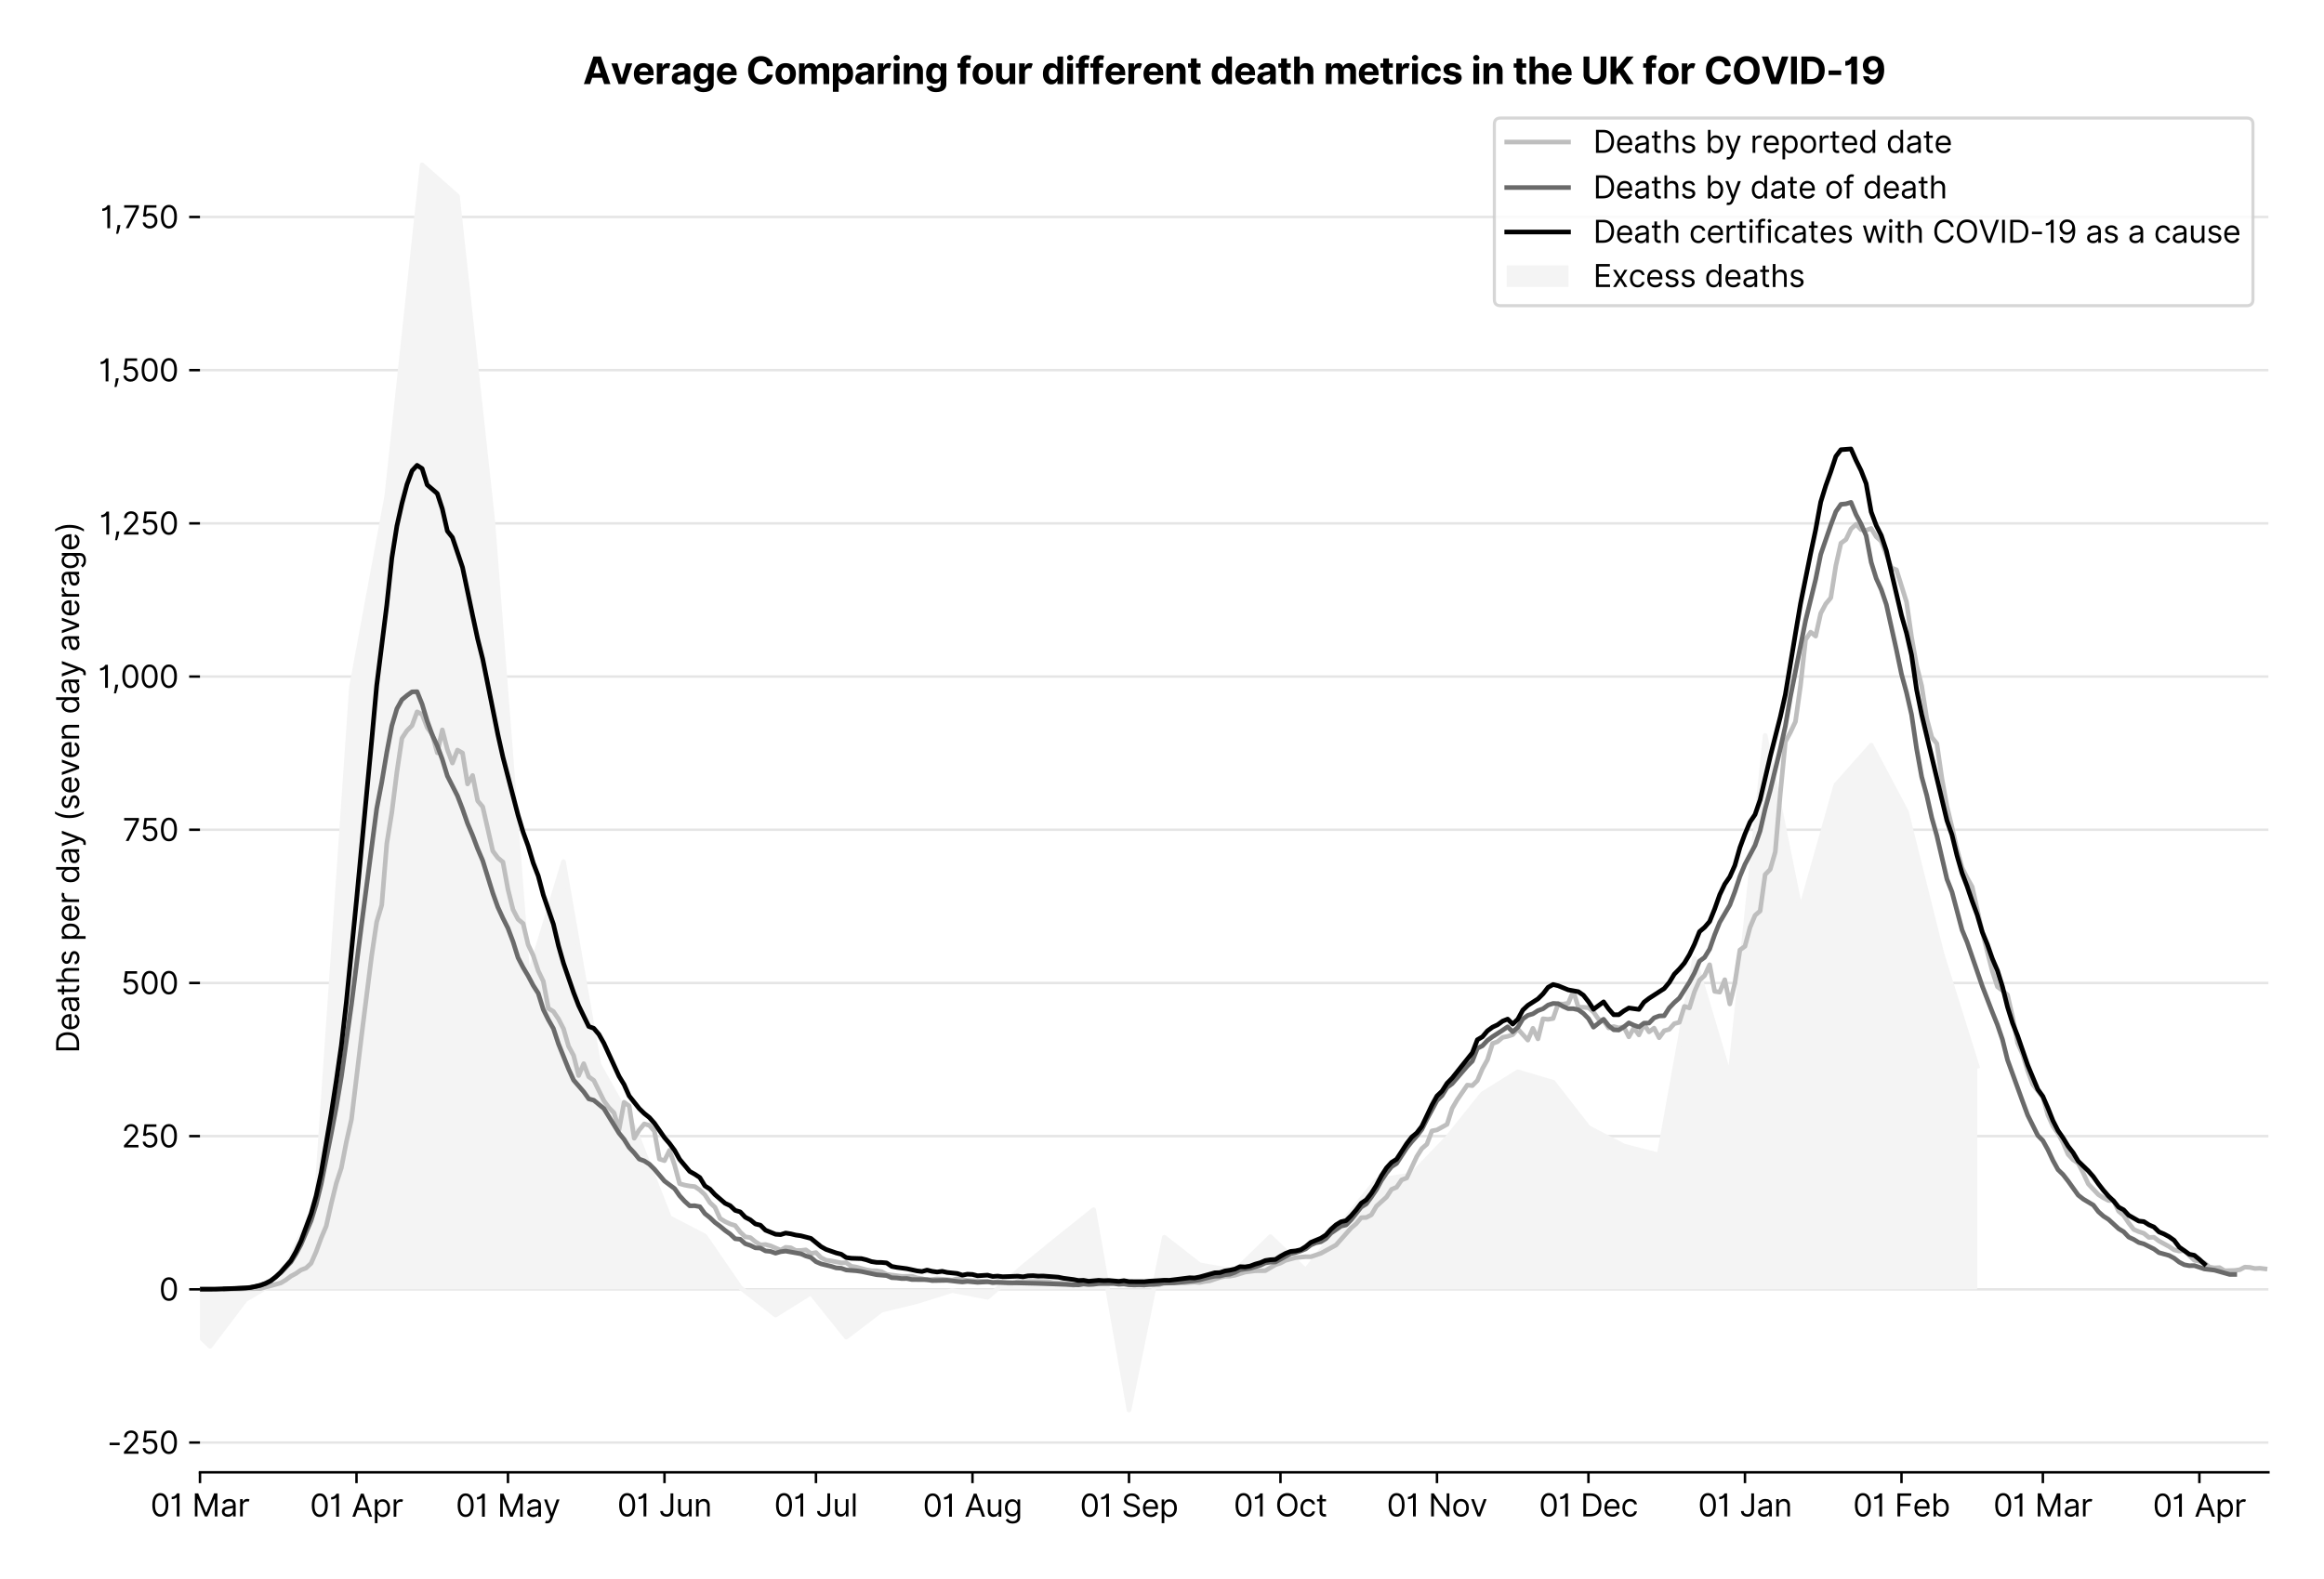 <?xml version="1.0" encoding="utf-8" standalone="no"?>
<!DOCTYPE svg PUBLIC "-//W3C//DTD SVG 1.1//EN"
  "http://www.w3.org/Graphics/SVG/1.1/DTD/svg11.dtd">
<svg version="1.1" viewBox="0 0 752.339 511.276" xmlns="http://www.w3.org/2000/svg" xmlns:xlink="http://www.w3.org/1999/xlink">
 <defs>
  <style type="text/css">*{stroke-linecap:butt;stroke-linejoin:round;}</style>
 </defs>
 <g id="figure_1">
  <g id="patch_1">
   <path d="M 0 511.276 
L 752.339 511.276 
L 752.339 0 
L 0 0 
z
" style="fill:#ffffff;"/>
  </g>
  <g id="axes_1">
   <g id="patch_2">
    <path d="M 64.739 476.745 
L 734.339 476.745 
L 734.339 33.225 
L 64.739 33.225 
z
" style="fill:#ffffff;"/>
   </g>
   <g id="matplotlib.axis_1">
    <g id="xtick_1">
     <g id="line2d_1">
      <defs>
       <path d="M 0 0 
L 0 3.5 
" id="m47dcef6d91" style="stroke:#000000;stroke-width:0.8;"/>
      </defs>
      <g>
       <use style="stroke:#000000;stroke-width:0.8;" x="64.739" xlink:href="#m47dcef6d91" y="476.745"/>
      </g>
     </g>
     <g id="text_1">
      <!-- 01 Mar -->
      <g transform="translate(48.702 491.018)scale(0.1 -0.1)">
       <defs>
        <path d="M 2000 -64 
Q 1230 -64 806 561 
Q 382 1186 382 2327 
Q 382 3459 809 4088 
Q 1236 4718 2000 4718 
Q 2764 4718 3191 4088 
Q 3618 3459 3618 2327 
Q 3618 1186 3194 561 
Q 2771 -64 2000 -64 
z
M 2000 436 
Q 2509 436 2791 927 
Q 3073 1418 3073 2327 
Q 3073 3234 2789 3730 
Q 2505 4227 2000 4227 
Q 1496 4227 1211 3730 
Q 927 3234 927 2327 
Q 927 1418 1210 927 
Q 1493 436 2000 436 
z
" id="Inter-Regular-30" transform="scale(0.016)"/>
        <path d="M 1973 4655 
L 1973 0 
L 1409 0 
L 1409 3836 
L 1373 3836 
Q 1341 3773 1209 3692 
Q 1077 3611 868 3551 
Q 659 3491 391 3491 
L 391 3964 
Q 661 3964 859 4061 
Q 1057 4159 1190 4291 
Q 1323 4423 1392 4529 
Q 1461 4636 1473 4655 
L 1973 4655 
z
" id="Inter-Regular-31" transform="scale(0.016)"/>
        <path id="Inter-Regular-20" transform="scale(0.016)"/>
        <path d="M 564 4655 
L 1236 4655 
L 2818 791 
L 2873 791 
L 4455 4655 
L 5127 4655 
L 5127 0 
L 4600 0 
L 4600 3536 
L 4555 3536 
L 3100 0 
L 2591 0 
L 1136 3536 
L 1091 3536 
L 1091 0 
L 564 0 
L 564 4655 
z
" id="Inter-Regular-4d" transform="scale(0.016)"/>
        <path d="M 1518 -82 
Q 1186 -82 916 44 
Q 646 170 486 410 
Q 327 650 327 991 
Q 327 1291 445 1478 
Q 564 1666 761 1773 
Q 959 1880 1199 1933 
Q 1439 1986 1682 2018 
Q 2000 2059 2199 2080 
Q 2398 2102 2490 2154 
Q 2582 2207 2582 2336 
L 2582 2355 
Q 2582 2691 2399 2877 
Q 2216 3064 1846 3064 
Q 1461 3064 1243 2895 
Q 1025 2727 936 2536 
L 427 2718 
Q 564 3036 792 3214 
Q 1021 3393 1292 3464 
Q 1564 3536 1827 3536 
Q 1996 3536 2215 3496 
Q 2434 3457 2640 3334 
Q 2846 3211 2982 2963 
Q 3118 2716 3118 2300 
L 3118 0 
L 2582 0 
L 2582 473 
L 2555 473 
Q 2500 359 2373 229 
Q 2246 100 2034 9 
Q 1823 -82 1518 -82 
z
M 1600 400 
Q 1918 400 2137 525 
Q 2357 650 2469 847 
Q 2582 1045 2582 1264 
L 2582 1755 
Q 2548 1714 2433 1681 
Q 2318 1648 2169 1624 
Q 2021 1600 1881 1583 
Q 1741 1566 1655 1555 
Q 1446 1527 1265 1467 
Q 1084 1407 974 1287 
Q 864 1168 864 964 
Q 864 684 1072 542 
Q 1280 400 1600 400 
z
" id="Inter-Regular-61" transform="scale(0.016)"/>
        <path d="M 491 0 
L 491 3491 
L 1009 3491 
L 1009 2964 
L 1046 2964 
Q 1139 3223 1389 3384 
Q 1639 3545 1955 3545 
Q 2100 3545 2209 3511 
Q 2318 3477 2400 3418 
L 2218 2964 
Q 2161 2993 2085 3010 
Q 2009 3027 1909 3027 
Q 1527 3027 1277 2794 
Q 1027 2561 1027 2209 
L 1027 0 
L 491 0 
z
" id="Inter-Regular-72" transform="scale(0.016)"/>
       </defs>
       <use xlink:href="#Inter-Regular-30"/>
       <use x="62.5" xlink:href="#Inter-Regular-31"/>
       <use x="106.676" xlink:href="#Inter-Regular-20"/>
       <use x="134.801" xlink:href="#Inter-Regular-4d"/>
       <use x="225.994" xlink:href="#Inter-Regular-61"/>
       <use x="282.386" xlink:href="#Inter-Regular-72"/>
      </g>
     </g>
    </g>
    <g id="xtick_2">
     <g id="line2d_2">
      <g>
       <use style="stroke:#000000;stroke-width:0.8;" x="115.408" xlink:href="#m47dcef6d91" y="476.745"/>
      </g>
     </g>
     <g id="text_2">
      <!-- 01 Apr -->
      <g transform="translate(100.323 491.117)scale(0.1 -0.1)">
       <defs>
        <path d="M 755 0 
L 164 0 
L 1873 4655 
L 2455 4655 
L 4164 0 
L 3573 0 
L 3105 1318 
L 1223 1318 
L 755 0 
z
M 1400 1818 
L 2927 1818 
L 2182 3918 
L 2146 3918 
L 1400 1818 
z
" id="Inter-Regular-41" transform="scale(0.016)"/>
        <path d="M 491 -1309 
L 491 3491 
L 1009 3491 
L 1009 2936 
L 1073 2936 
Q 1132 3027 1237 3169 
Q 1343 3311 1542 3423 
Q 1741 3536 2082 3536 
Q 2523 3536 2859 3315 
Q 3196 3095 3384 2690 
Q 3573 2286 3573 1736 
Q 3573 1182 3384 776 
Q 3196 370 2861 148 
Q 2527 -73 2091 -73 
Q 1755 -73 1552 39 
Q 1350 152 1241 296 
Q 1132 441 1073 536 
L 1027 536 
L 1027 -1309 
L 491 -1309 
z
M 1018 1745 
Q 1018 1152 1276 780 
Q 1534 409 2018 409 
Q 2355 409 2581 587 
Q 2807 766 2921 1069 
Q 3036 1373 3036 1745 
Q 3036 2114 2923 2410 
Q 2811 2707 2585 2881 
Q 2359 3055 2018 3055 
Q 1527 3055 1272 2693 
Q 1018 2332 1018 1745 
z
" id="Inter-Regular-70" transform="scale(0.016)"/>
       </defs>
       <use xlink:href="#Inter-Regular-30"/>
       <use x="62.5" xlink:href="#Inter-Regular-31"/>
       <use x="106.676" xlink:href="#Inter-Regular-20"/>
       <use x="134.801" xlink:href="#Inter-Regular-41"/>
       <use x="202.415" xlink:href="#Inter-Regular-70"/>
       <use x="263.352" xlink:href="#Inter-Regular-72"/>
      </g>
     </g>
    </g>
    <g id="xtick_3">
     <g id="line2d_3">
      <g>
       <use style="stroke:#000000;stroke-width:0.8;" x="164.443" xlink:href="#m47dcef6d91" y="476.745"/>
      </g>
     </g>
     <g id="text_3">
      <!-- 01 May -->
      <g transform="translate(147.54 491.117)scale(0.1 -0.1)">
       <defs>
        <path d="M 818 -1355 
Q 682 -1355 575 -1333 
Q 468 -1311 427 -1291 
L 564 -818 
Q 857 -893 1053 -814 
Q 1250 -736 1391 -345 
L 1509 -18 
L 218 3491 
L 800 3491 
L 1764 709 
L 1800 709 
L 2764 3491 
L 3346 3491 
L 1846 -564 
Q 1550 -1355 818 -1355 
z
" id="Inter-Regular-79" transform="scale(0.016)"/>
       </defs>
       <use xlink:href="#Inter-Regular-30"/>
       <use x="62.5" xlink:href="#Inter-Regular-31"/>
       <use x="106.676" xlink:href="#Inter-Regular-20"/>
       <use x="134.801" xlink:href="#Inter-Regular-4d"/>
       <use x="225.994" xlink:href="#Inter-Regular-61"/>
       <use x="282.386" xlink:href="#Inter-Regular-79"/>
      </g>
     </g>
    </g>
    <g id="xtick_4">
     <g id="line2d_4">
      <g>
       <use style="stroke:#000000;stroke-width:0.8;" x="215.112" xlink:href="#m47dcef6d91" y="476.745"/>
      </g>
     </g>
     <g id="text_4">
      <!-- 01 Jun -->
      <g transform="translate(199.828 491.018)scale(0.1 -0.1)">
       <defs>
        <path d="M 2346 4655 
L 2909 4655 
L 2909 1327 
Q 2909 657 2549 296 
Q 2189 -64 1582 -64 
Q 1200 -64 902 76 
Q 605 216 434 475 
Q 264 734 264 1091 
L 818 1091 
Q 818 795 1034 615 
Q 1250 436 1582 436 
Q 1948 436 2147 664 
Q 2346 893 2346 1327 
L 2346 4655 
z
" id="Inter-Regular-4a" transform="scale(0.016)"/>
        <path d="M 2691 1427 
L 2691 3491 
L 3227 3491 
L 3227 0 
L 2691 0 
L 2691 591 
L 2655 591 
Q 2532 325 2273 140 
Q 2014 -45 1618 -45 
Q 1127 -45 809 280 
Q 491 605 491 1273 
L 491 3491 
L 1027 3491 
L 1027 1309 
Q 1027 927 1242 700 
Q 1457 473 1791 473 
Q 1991 473 2199 575 
Q 2407 677 2549 888 
Q 2691 1100 2691 1427 
z
" id="Inter-Regular-75" transform="scale(0.016)"/>
        <path d="M 1027 2100 
L 1027 0 
L 491 0 
L 491 3491 
L 1009 3491 
L 1009 2945 
L 1055 2945 
Q 1177 3211 1427 3373 
Q 1677 3536 2073 3536 
Q 2602 3536 2928 3211 
Q 3255 2886 3255 2218 
L 3255 0 
L 2718 0 
L 2718 2182 
Q 2718 2593 2504 2824 
Q 2291 3055 1918 3055 
Q 1534 3055 1280 2806 
Q 1027 2557 1027 2100 
z
" id="Inter-Regular-6e" transform="scale(0.016)"/>
       </defs>
       <use xlink:href="#Inter-Regular-30"/>
       <use x="62.5" xlink:href="#Inter-Regular-31"/>
       <use x="106.676" xlink:href="#Inter-Regular-20"/>
       <use x="134.801" xlink:href="#Inter-Regular-4a"/>
       <use x="189.063" xlink:href="#Inter-Regular-75"/>
       <use x="247.159" xlink:href="#Inter-Regular-6e"/>
      </g>
     </g>
    </g>
    <g id="xtick_5">
     <g id="line2d_5">
      <g>
       <use style="stroke:#000000;stroke-width:0.8;" x="264.147" xlink:href="#m47dcef6d91" y="476.745"/>
      </g>
     </g>
     <g id="text_5">
      <!-- 01 Jul -->
      <g transform="translate(250.603 491.018)scale(0.1 -0.1)">
       <defs>
        <path d="M 1027 4655 
L 1027 0 
L 491 0 
L 491 4655 
L 1027 4655 
z
" id="Inter-Regular-6c" transform="scale(0.016)"/>
       </defs>
       <use xlink:href="#Inter-Regular-30"/>
       <use x="62.5" xlink:href="#Inter-Regular-31"/>
       <use x="106.676" xlink:href="#Inter-Regular-20"/>
       <use x="134.801" xlink:href="#Inter-Regular-4a"/>
       <use x="189.063" xlink:href="#Inter-Regular-75"/>
       <use x="247.159" xlink:href="#Inter-Regular-6c"/>
      </g>
     </g>
    </g>
    <g id="xtick_6">
     <g id="line2d_6">
      <g>
       <use style="stroke:#000000;stroke-width:0.8;" x="314.816" xlink:href="#m47dcef6d91" y="476.745"/>
      </g>
     </g>
     <g id="text_6">
      <!-- 01 Aug -->
      <g transform="translate(298.744 491.117)scale(0.1 -0.1)">
       <defs>
        <path d="M 1900 -1382 
Q 1316 -1382 976 -1169 
Q 636 -957 473 -682 
L 900 -382 
Q 973 -477 1084 -601 
Q 1196 -725 1390 -817 
Q 1584 -909 1900 -909 
Q 2323 -909 2598 -704 
Q 2873 -500 2873 -64 
L 2873 645 
L 2827 645 
Q 2768 550 2660 410 
Q 2552 270 2351 162 
Q 2150 55 1809 55 
Q 1386 55 1051 255 
Q 716 455 521 836 
Q 327 1218 327 1764 
Q 327 2300 516 2699 
Q 705 3098 1041 3317 
Q 1377 3536 1818 3536 
Q 2159 3536 2360 3423 
Q 2561 3311 2669 3169 
Q 2777 3027 2836 2936 
L 2891 2936 
L 2891 3491 
L 3409 3491 
L 3409 -100 
Q 3409 -550 3205 -833 
Q 3002 -1116 2660 -1249 
Q 2318 -1382 1900 -1382 
z
M 1882 536 
Q 2366 536 2624 864 
Q 2882 1193 2882 1773 
Q 2882 2339 2627 2697 
Q 2373 3055 1882 3055 
Q 1541 3055 1315 2882 
Q 1089 2709 976 2418 
Q 864 2127 864 1773 
Q 864 1227 1120 881 
Q 1377 536 1882 536 
z
" id="Inter-Regular-67" transform="scale(0.016)"/>
       </defs>
       <use xlink:href="#Inter-Regular-30"/>
       <use x="62.5" xlink:href="#Inter-Regular-31"/>
       <use x="106.676" xlink:href="#Inter-Regular-20"/>
       <use x="134.801" xlink:href="#Inter-Regular-41"/>
       <use x="202.415" xlink:href="#Inter-Regular-75"/>
       <use x="260.511" xlink:href="#Inter-Regular-67"/>
      </g>
     </g>
    </g>
    <g id="xtick_7">
     <g id="line2d_7">
      <g>
       <use style="stroke:#000000;stroke-width:0.8;" x="365.485" xlink:href="#m47dcef6d91" y="476.745"/>
      </g>
     </g>
     <g id="text_7">
      <!-- 01 Sep -->
      <g transform="translate(349.597 491.117)scale(0.1 -0.1)">
       <defs>
        <path d="M 3109 3491 
Q 3068 3836 2777 4027 
Q 2486 4218 2064 4218 
Q 1600 4218 1318 3999 
Q 1036 3780 1036 3445 
Q 1036 3195 1189 3042 
Q 1343 2889 1553 2803 
Q 1764 2718 1936 2673 
L 2409 2545 
Q 2591 2498 2815 2414 
Q 3039 2330 3244 2185 
Q 3450 2041 3584 1816 
Q 3718 1591 3718 1264 
Q 3718 886 3521 581 
Q 3325 277 2949 97 
Q 2573 -82 2036 -82 
Q 1286 -82 845 272 
Q 405 627 364 1200 
L 946 1200 
Q 968 936 1124 764 
Q 1280 593 1519 510 
Q 1759 427 2036 427 
Q 2359 427 2616 533 
Q 2873 639 3023 828 
Q 3173 1018 3173 1273 
Q 3173 1505 3043 1650 
Q 2914 1795 2702 1886 
Q 2491 1977 2246 2045 
L 1673 2209 
Q 1127 2366 809 2657 
Q 491 2948 491 3418 
Q 491 3809 703 4101 
Q 916 4393 1276 4555 
Q 1636 4718 2082 4718 
Q 2532 4718 2882 4558 
Q 3232 4398 3437 4120 
Q 3643 3843 3655 3491 
L 3109 3491 
z
" id="Inter-Regular-53" transform="scale(0.016)"/>
        <path d="M 1955 -73 
Q 1450 -73 1085 151 
Q 721 375 524 778 
Q 327 1182 327 1718 
Q 327 2255 524 2665 
Q 721 3075 1074 3305 
Q 1427 3536 1900 3536 
Q 2173 3536 2439 3445 
Q 2705 3355 2923 3151 
Q 3141 2948 3270 2614 
Q 3400 2280 3400 1791 
L 3400 1564 
L 866 1564 
Q 884 1005 1183 707 
Q 1482 409 1955 409 
Q 2271 409 2498 545 
Q 2725 682 2827 955 
L 3346 809 
Q 3223 414 2854 170 
Q 2486 -73 1955 -73 
z
M 866 2027 
L 2855 2027 
Q 2855 2470 2595 2762 
Q 2336 3055 1900 3055 
Q 1593 3055 1368 2911 
Q 1143 2768 1013 2533 
Q 884 2298 866 2027 
z
" id="Inter-Regular-65" transform="scale(0.016)"/>
       </defs>
       <use xlink:href="#Inter-Regular-30"/>
       <use x="62.5" xlink:href="#Inter-Regular-31"/>
       <use x="106.676" xlink:href="#Inter-Regular-20"/>
       <use x="134.801" xlink:href="#Inter-Regular-53"/>
       <use x="198.58" xlink:href="#Inter-Regular-65"/>
       <use x="256.818" xlink:href="#Inter-Regular-70"/>
      </g>
     </g>
    </g>
    <g id="xtick_8">
     <g id="line2d_8">
      <g>
       <use style="stroke:#000000;stroke-width:0.8;" x="414.519" xlink:href="#m47dcef6d91" y="476.745"/>
      </g>
     </g>
     <g id="text_8">
      <!-- 01 Oct -->
      <g transform="translate(399.363 491.018)scale(0.1 -0.1)">
       <defs>
        <path d="M 4491 2327 
Q 4491 1591 4225 1054 
Q 3959 518 3495 227 
Q 3032 -64 2436 -64 
Q 1841 -64 1377 227 
Q 914 518 648 1054 
Q 382 1591 382 2327 
Q 382 3064 648 3600 
Q 914 4136 1377 4427 
Q 1841 4718 2436 4718 
Q 3032 4718 3495 4427 
Q 3959 4136 4225 3600 
Q 4491 3064 4491 2327 
z
M 3946 2327 
Q 3946 2932 3744 3348 
Q 3543 3764 3201 3977 
Q 2859 4191 2436 4191 
Q 2014 4191 1672 3977 
Q 1330 3764 1128 3348 
Q 927 2932 927 2327 
Q 927 1723 1128 1307 
Q 1330 891 1672 677 
Q 2014 464 2436 464 
Q 2859 464 3201 677 
Q 3543 891 3744 1307 
Q 3946 1723 3946 2327 
z
" id="Inter-Regular-4f" transform="scale(0.016)"/>
        <path d="M 1909 -73 
Q 1418 -73 1063 159 
Q 709 391 518 798 
Q 327 1205 327 1727 
Q 327 2259 524 2667 
Q 721 3075 1074 3305 
Q 1427 3536 1900 3536 
Q 2268 3536 2563 3400 
Q 2859 3264 3047 3018 
Q 3236 2773 3282 2445 
L 2746 2445 
Q 2684 2684 2474 2869 
Q 2264 3055 1909 3055 
Q 1439 3055 1151 2697 
Q 864 2339 864 1745 
Q 864 1139 1148 774 
Q 1432 409 1909 409 
Q 2223 409 2447 570 
Q 2671 732 2746 1018 
L 3282 1018 
Q 3236 709 3058 462 
Q 2880 216 2588 71 
Q 2296 -73 1909 -73 
z
" id="Inter-Regular-63" transform="scale(0.016)"/>
        <path d="M 2009 3491 
L 2009 3036 
L 1264 3036 
L 1264 1000 
Q 1264 773 1331 660 
Q 1398 548 1503 510 
Q 1609 473 1727 473 
Q 1816 473 1873 483 
Q 1930 493 1964 500 
L 2073 18 
Q 2018 -2 1920 -23 
Q 1823 -45 1673 -45 
Q 1446 -45 1228 52 
Q 1011 150 869 350 
Q 727 550 727 855 
L 727 3036 
L 200 3036 
L 200 3491 
L 727 3491 
L 727 4327 
L 1264 4327 
L 1264 3491 
L 2009 3491 
z
" id="Inter-Regular-74" transform="scale(0.016)"/>
       </defs>
       <use xlink:href="#Inter-Regular-30"/>
       <use x="62.5" xlink:href="#Inter-Regular-31"/>
       <use x="106.676" xlink:href="#Inter-Regular-20"/>
       <use x="134.801" xlink:href="#Inter-Regular-4f"/>
       <use x="210.938" xlink:href="#Inter-Regular-63"/>
       <use x="266.761" xlink:href="#Inter-Regular-74"/>
      </g>
     </g>
    </g>
    <g id="xtick_9">
     <g id="line2d_9">
      <g>
       <use style="stroke:#000000;stroke-width:0.8;" x="465.189" xlink:href="#m47dcef6d91" y="476.745"/>
      </g>
     </g>
     <g id="text_9">
      <!-- 01 Nov -->
      <g transform="translate(448.917 491.018)scale(0.1 -0.1)">
       <defs>
        <path d="M 4255 4655 
L 4255 0 
L 3709 0 
L 1173 3655 
L 1127 3655 
L 1127 0 
L 564 0 
L 564 4655 
L 1109 4655 
L 3655 991 
L 3700 991 
L 3700 4655 
L 4255 4655 
z
" id="Inter-Regular-4e" transform="scale(0.016)"/>
        <path d="M 1909 -73 
Q 1436 -73 1080 152 
Q 725 377 526 781 
Q 327 1186 327 1727 
Q 327 2273 526 2679 
Q 725 3086 1080 3311 
Q 1436 3536 1909 3536 
Q 2382 3536 2737 3311 
Q 3093 3086 3292 2679 
Q 3491 2273 3491 1727 
Q 3491 1186 3292 781 
Q 3093 377 2737 152 
Q 2382 -73 1909 -73 
z
M 1909 409 
Q 2268 409 2500 593 
Q 2732 777 2843 1077 
Q 2955 1377 2955 1727 
Q 2955 2077 2843 2379 
Q 2732 2682 2500 2868 
Q 2268 3055 1909 3055 
Q 1550 3055 1318 2868 
Q 1086 2682 975 2379 
Q 864 2077 864 1727 
Q 864 1377 975 1077 
Q 1086 777 1318 593 
Q 1550 409 1909 409 
z
" id="Inter-Regular-6f" transform="scale(0.016)"/>
        <path d="M 3346 3491 
L 2055 0 
L 1509 0 
L 218 3491 
L 800 3491 
L 1764 709 
L 1800 709 
L 2764 3491 
L 3346 3491 
z
" id="Inter-Regular-76" transform="scale(0.016)"/>
       </defs>
       <use xlink:href="#Inter-Regular-30"/>
       <use x="62.5" xlink:href="#Inter-Regular-31"/>
       <use x="106.676" xlink:href="#Inter-Regular-20"/>
       <use x="134.801" xlink:href="#Inter-Regular-4e"/>
       <use x="210.085" xlink:href="#Inter-Regular-6f"/>
       <use x="269.744" xlink:href="#Inter-Regular-76"/>
      </g>
     </g>
    </g>
    <g id="xtick_10">
     <g id="line2d_10">
      <g>
       <use style="stroke:#000000;stroke-width:0.8;" x="514.223" xlink:href="#m47dcef6d91" y="476.745"/>
      </g>
     </g>
     <g id="text_10">
      <!-- 01 Dec -->
      <g transform="translate(498.186 491.018)scale(0.1 -0.1)">
       <defs>
        <path d="M 2000 0 
L 564 0 
L 564 4655 
L 2064 4655 
Q 2741 4655 3223 4376 
Q 3705 4098 3961 3578 
Q 4218 3059 4218 2336 
Q 4218 1609 3959 1085 
Q 3700 561 3204 280 
Q 2709 0 2000 0 
z
M 1127 500 
L 1964 500 
Q 2830 500 3251 992 
Q 3673 1484 3673 2336 
Q 3673 3182 3259 3668 
Q 2846 4155 2027 4155 
L 1127 4155 
L 1127 500 
z
" id="Inter-Regular-44" transform="scale(0.016)"/>
       </defs>
       <use xlink:href="#Inter-Regular-30"/>
       <use x="62.5" xlink:href="#Inter-Regular-31"/>
       <use x="106.676" xlink:href="#Inter-Regular-20"/>
       <use x="134.801" xlink:href="#Inter-Regular-44"/>
       <use x="206.676" xlink:href="#Inter-Regular-65"/>
       <use x="264.915" xlink:href="#Inter-Regular-63"/>
      </g>
     </g>
    </g>
    <g id="xtick_11">
     <g id="line2d_11">
      <g>
       <use style="stroke:#000000;stroke-width:0.8;" x="564.892" xlink:href="#m47dcef6d91" y="476.745"/>
      </g>
     </g>
     <g id="text_11">
      <!-- 01 Jan -->
      <g transform="translate(549.693 491.018)scale(0.1 -0.1)">
       <use xlink:href="#Inter-Regular-30"/>
       <use x="62.5" xlink:href="#Inter-Regular-31"/>
       <use x="106.676" xlink:href="#Inter-Regular-20"/>
       <use x="134.801" xlink:href="#Inter-Regular-4a"/>
       <use x="189.063" xlink:href="#Inter-Regular-61"/>
       <use x="245.455" xlink:href="#Inter-Regular-6e"/>
      </g>
     </g>
    </g>
    <g id="xtick_12">
     <g id="line2d_12">
      <g>
       <use style="stroke:#000000;stroke-width:0.8;" x="615.561" xlink:href="#m47dcef6d91" y="476.745"/>
      </g>
     </g>
     <g id="text_12">
      <!-- 01 Feb -->
      <g transform="translate(599.872 491.018)scale(0.1 -0.1)">
       <defs>
        <path d="M 564 0 
L 564 4655 
L 3355 4655 
L 3355 4155 
L 1127 4155 
L 1127 2582 
L 3146 2582 
L 3146 2082 
L 1127 2082 
L 1127 0 
L 564 0 
z
" id="Inter-Regular-46" transform="scale(0.016)"/>
        <path d="M 564 0 
L 564 4655 
L 1100 4655 
L 1100 2936 
L 1146 2936 
Q 1205 3027 1310 3169 
Q 1416 3311 1615 3423 
Q 1814 3536 2155 3536 
Q 2596 3536 2932 3315 
Q 3268 3095 3457 2690 
Q 3646 2286 3646 1736 
Q 3646 1182 3457 776 
Q 3268 370 2934 148 
Q 2600 -73 2164 -73 
Q 1827 -73 1625 39 
Q 1423 152 1314 296 
Q 1205 441 1146 536 
L 1082 536 
L 1082 0 
L 564 0 
z
M 1091 1745 
Q 1091 1152 1349 780 
Q 1607 409 2091 409 
Q 2427 409 2653 587 
Q 2880 766 2994 1069 
Q 3109 1373 3109 1745 
Q 3109 2114 2996 2410 
Q 2884 2707 2658 2881 
Q 2432 3055 2091 3055 
Q 1600 3055 1345 2693 
Q 1091 2332 1091 1745 
z
" id="Inter-Regular-62" transform="scale(0.016)"/>
       </defs>
       <use xlink:href="#Inter-Regular-30"/>
       <use x="62.5" xlink:href="#Inter-Regular-31"/>
       <use x="106.676" xlink:href="#Inter-Regular-20"/>
       <use x="134.801" xlink:href="#Inter-Regular-46"/>
       <use x="193.466" xlink:href="#Inter-Regular-65"/>
       <use x="251.705" xlink:href="#Inter-Regular-62"/>
      </g>
     </g>
    </g>
    <g id="xtick_13">
     <g id="line2d_13">
      <g>
       <use style="stroke:#000000;stroke-width:0.8;" x="661.327" xlink:href="#m47dcef6d91" y="476.745"/>
      </g>
     </g>
     <g id="text_13">
      <!-- 01 Mar -->
      <g transform="translate(645.29 491.018)scale(0.1 -0.1)">
       <use xlink:href="#Inter-Regular-30"/>
       <use x="62.5" xlink:href="#Inter-Regular-31"/>
       <use x="106.676" xlink:href="#Inter-Regular-20"/>
       <use x="134.801" xlink:href="#Inter-Regular-4d"/>
       <use x="225.994" xlink:href="#Inter-Regular-61"/>
       <use x="282.386" xlink:href="#Inter-Regular-72"/>
      </g>
     </g>
    </g>
    <g id="xtick_14">
     <g id="line2d_14">
      <g>
       <use style="stroke:#000000;stroke-width:0.8;" x="711.996" xlink:href="#m47dcef6d91" y="476.745"/>
      </g>
     </g>
     <g id="text_14">
      <!-- 01 Apr -->
      <g transform="translate(696.911 491.117)scale(0.1 -0.1)">
       <use xlink:href="#Inter-Regular-30"/>
       <use x="62.5" xlink:href="#Inter-Regular-31"/>
       <use x="106.676" xlink:href="#Inter-Regular-20"/>
       <use x="134.801" xlink:href="#Inter-Regular-41"/>
       <use x="202.415" xlink:href="#Inter-Regular-70"/>
       <use x="263.352" xlink:href="#Inter-Regular-72"/>
      </g>
     </g>
    </g>
   </g>
   <g id="matplotlib.axis_2">
    <g id="ytick_1">
     <g id="line2d_15">
      <path clip-path="url(#pd5f5990579)" d="M 64.739 467.102 
L 734.339 467.102 
" style="fill:none;stroke:#e5e5e5;stroke-linecap:square;stroke-width:0.8;"/>
     </g>
     <g id="line2d_16">
      <defs>
       <path d="M 0 0 
L -3.5 0 
" id="m24e83f3f8e" style="stroke:#000000;stroke-width:0.8;"/>
      </defs>
      <g>
       <use style="stroke:#000000;stroke-width:0.8;" x="64.739" xlink:href="#m24e83f3f8e" y="467.102"/>
      </g>
     </g>
     <g id="text_15">
      <!-- -250 -->
      <g transform="translate(34.755 470.738)scale(0.1 -0.1)">
       <defs>
        <path d="M 2491 2245 
L 2491 1745 
L 455 1745 
L 455 2245 
L 2491 2245 
z
" id="Inter-Regular-2d" transform="scale(0.016)"/>
        <path d="M 482 0 
L 482 409 
L 2018 2091 
Q 2289 2386 2464 2605 
Q 2639 2825 2724 3019 
Q 2809 3214 2809 3427 
Q 2809 3795 2553 4011 
Q 2298 4227 1918 4227 
Q 1514 4227 1275 3985 
Q 1036 3743 1036 3345 
L 500 3345 
Q 500 3755 688 4064 
Q 877 4373 1203 4545 
Q 1530 4718 1936 4718 
Q 2346 4718 2661 4545 
Q 2977 4373 3156 4079 
Q 3336 3786 3336 3427 
Q 3336 3170 3244 2926 
Q 3152 2682 2926 2383 
Q 2700 2084 2300 1655 
L 1255 536 
L 1255 500 
L 3418 500 
L 3418 0 
L 482 0 
z
" id="Inter-Regular-32" transform="scale(0.016)"/>
        <path d="M 1936 -64 
Q 1536 -64 1216 95 
Q 896 255 702 532 
Q 509 809 491 1164 
L 1036 1164 
Q 1068 848 1324 642 
Q 1580 436 1936 436 
Q 2223 436 2447 570 
Q 2671 705 2799 940 
Q 2927 1175 2927 1473 
Q 2927 1777 2794 2017 
Q 2661 2257 2429 2395 
Q 2198 2534 1900 2536 
Q 1686 2539 1461 2472 
Q 1236 2405 1091 2300 
L 564 2364 
L 846 4655 
L 3264 4655 
L 3264 4155 
L 1318 4155 
L 1155 2782 
L 1182 2782 
Q 1325 2895 1541 2970 
Q 1757 3045 1991 3045 
Q 2418 3045 2753 2842 
Q 3089 2639 3281 2286 
Q 3473 1934 3473 1482 
Q 3473 1036 3274 687 
Q 3075 339 2727 137 
Q 2380 -64 1936 -64 
z
" id="Inter-Regular-35" transform="scale(0.016)"/>
       </defs>
       <use xlink:href="#Inter-Regular-2d"/>
       <use x="46.023" xlink:href="#Inter-Regular-32"/>
       <use x="106.534" xlink:href="#Inter-Regular-35"/>
       <use x="167.33" xlink:href="#Inter-Regular-30"/>
      </g>
     </g>
    </g>
    <g id="ytick_2">
     <g id="line2d_17">
      <path clip-path="url(#pd5f5990579)" d="M 64.739 417.495 
L 734.339 417.495 
" style="fill:none;stroke:#e5e5e5;stroke-linecap:square;stroke-width:0.8;"/>
     </g>
     <g id="line2d_18">
      <g>
       <use style="stroke:#000000;stroke-width:0.8;" x="64.739" xlink:href="#m24e83f3f8e" y="417.495"/>
      </g>
     </g>
     <g id="text_16">
      <!-- 0 -->
      <g transform="translate(51.489 421.132)scale(0.1 -0.1)">
       <use xlink:href="#Inter-Regular-30"/>
      </g>
     </g>
    </g>
    <g id="ytick_3">
     <g id="line2d_19">
      <path clip-path="url(#pd5f5990579)" d="M 64.739 367.889 
L 734.339 367.889 
" style="fill:none;stroke:#e5e5e5;stroke-linecap:square;stroke-width:0.8;"/>
     </g>
     <g id="line2d_20">
      <g>
       <use style="stroke:#000000;stroke-width:0.8;" x="64.739" xlink:href="#m24e83f3f8e" y="367.889"/>
      </g>
     </g>
     <g id="text_17">
      <!-- 250 -->
      <g transform="translate(39.358 371.526)scale(0.1 -0.1)">
       <use xlink:href="#Inter-Regular-32"/>
       <use x="60.511" xlink:href="#Inter-Regular-35"/>
       <use x="121.307" xlink:href="#Inter-Regular-30"/>
      </g>
     </g>
    </g>
    <g id="ytick_4">
     <g id="line2d_21">
      <path clip-path="url(#pd5f5990579)" d="M 64.739 318.283 
L 734.339 318.283 
" style="fill:none;stroke:#e5e5e5;stroke-linecap:square;stroke-width:0.8;"/>
     </g>
     <g id="line2d_22">
      <g>
       <use style="stroke:#000000;stroke-width:0.8;" x="64.739" xlink:href="#m24e83f3f8e" y="318.283"/>
      </g>
     </g>
     <g id="text_18">
      <!-- 500 -->
      <g transform="translate(39.159 321.919)scale(0.1 -0.1)">
       <use xlink:href="#Inter-Regular-35"/>
       <use x="60.795" xlink:href="#Inter-Regular-30"/>
       <use x="123.295" xlink:href="#Inter-Regular-30"/>
      </g>
     </g>
    </g>
    <g id="ytick_5">
     <g id="line2d_23">
      <path clip-path="url(#pd5f5990579)" d="M 64.739 268.676 
L 734.339 268.676 
" style="fill:none;stroke:#e5e5e5;stroke-linecap:square;stroke-width:0.8;"/>
     </g>
     <g id="line2d_24">
      <g>
       <use style="stroke:#000000;stroke-width:0.8;" x="64.739" xlink:href="#m24e83f3f8e" y="268.676"/>
      </g>
     </g>
     <g id="text_19">
      <!-- 750 -->
      <g transform="translate(39.698 272.313)scale(0.1 -0.1)">
       <defs>
        <path d="M 627 0 
L 2709 4118 
L 2709 4155 
L 309 4155 
L 309 4655 
L 3291 4655 
L 3291 4127 
L 1218 0 
L 627 0 
z
" id="Inter-Regular-37" transform="scale(0.016)"/>
       </defs>
       <use xlink:href="#Inter-Regular-37"/>
       <use x="57.102" xlink:href="#Inter-Regular-35"/>
       <use x="117.898" xlink:href="#Inter-Regular-30"/>
      </g>
     </g>
    </g>
    <g id="ytick_6">
     <g id="line2d_25">
      <path clip-path="url(#pd5f5990579)" d="M 64.739 219.07 
L 734.339 219.07 
" style="fill:none;stroke:#e5e5e5;stroke-linecap:square;stroke-width:0.8;"/>
     </g>
     <g id="line2d_26">
      <g>
       <use style="stroke:#000000;stroke-width:0.8;" x="64.739" xlink:href="#m24e83f3f8e" y="219.07"/>
      </g>
     </g>
     <g id="text_20">
      <!-- 1,000 -->
      <g transform="translate(31.773 222.707)scale(0.1 -0.1)">
       <defs>
        <path d="M 1291 636 
L 1255 391 
Q 1216 132 1137 -163 
Q 1059 -459 975 -720 
Q 891 -982 836 -1136 
L 427 -1136 
Q 457 -991 504 -752 
Q 552 -514 601 -219 
Q 650 75 682 382 
L 709 636 
L 1291 636 
z
" id="Inter-Regular-2c" transform="scale(0.016)"/>
       </defs>
       <use xlink:href="#Inter-Regular-31"/>
       <use x="44.176" xlink:href="#Inter-Regular-2c"/>
       <use x="72.159" xlink:href="#Inter-Regular-30"/>
       <use x="134.659" xlink:href="#Inter-Regular-30"/>
       <use x="197.159" xlink:href="#Inter-Regular-30"/>
      </g>
     </g>
    </g>
    <g id="ytick_7">
     <g id="line2d_27">
      <path clip-path="url(#pd5f5990579)" d="M 64.739 169.464 
L 734.339 169.464 
" style="fill:none;stroke:#e5e5e5;stroke-linecap:square;stroke-width:0.8;"/>
     </g>
     <g id="line2d_28">
      <g>
       <use style="stroke:#000000;stroke-width:0.8;" x="64.739" xlink:href="#m24e83f3f8e" y="169.464"/>
      </g>
     </g>
     <g id="text_21">
      <!-- 1,250 -->
      <g transform="translate(32.142 173.1)scale(0.1 -0.1)">
       <use xlink:href="#Inter-Regular-31"/>
       <use x="44.176" xlink:href="#Inter-Regular-2c"/>
       <use x="72.159" xlink:href="#Inter-Regular-32"/>
       <use x="132.67" xlink:href="#Inter-Regular-35"/>
       <use x="193.466" xlink:href="#Inter-Regular-30"/>
      </g>
     </g>
    </g>
    <g id="ytick_8">
     <g id="line2d_29">
      <path clip-path="url(#pd5f5990579)" d="M 64.739 119.857 
L 734.339 119.857 
" style="fill:none;stroke:#e5e5e5;stroke-linecap:square;stroke-width:0.8;"/>
     </g>
     <g id="line2d_30">
      <g>
       <use style="stroke:#000000;stroke-width:0.8;" x="64.739" xlink:href="#m24e83f3f8e" y="119.857"/>
      </g>
     </g>
     <g id="text_22">
      <!-- 1,500 -->
      <g transform="translate(31.944 123.494)scale(0.1 -0.1)">
       <use xlink:href="#Inter-Regular-31"/>
       <use x="44.176" xlink:href="#Inter-Regular-2c"/>
       <use x="72.159" xlink:href="#Inter-Regular-35"/>
       <use x="132.955" xlink:href="#Inter-Regular-30"/>
       <use x="195.455" xlink:href="#Inter-Regular-30"/>
      </g>
     </g>
    </g>
    <g id="ytick_9">
     <g id="line2d_31">
      <path clip-path="url(#pd5f5990579)" d="M 64.739 70.251 
L 734.339 70.251 
" style="fill:none;stroke:#e5e5e5;stroke-linecap:square;stroke-width:0.8;"/>
     </g>
     <g id="line2d_32">
      <g>
       <use style="stroke:#000000;stroke-width:0.8;" x="64.739" xlink:href="#m24e83f3f8e" y="70.251"/>
      </g>
     </g>
     <g id="text_23">
      <!-- 1,750 -->
      <g transform="translate(32.483 73.888)scale(0.1 -0.1)">
       <use xlink:href="#Inter-Regular-31"/>
       <use x="44.176" xlink:href="#Inter-Regular-2c"/>
       <use x="72.159" xlink:href="#Inter-Regular-37"/>
       <use x="129.261" xlink:href="#Inter-Regular-35"/>
       <use x="190.057" xlink:href="#Inter-Regular-30"/>
      </g>
     </g>
    </g>
    <g id="text_24">
     <!-- Deaths per day (seven day average) -->
     <g transform="translate(25.614 341.002)rotate(-90)scale(0.1 -0.1)">
      <defs>
       <path d="M 1027 2100 
L 1027 0 
L 491 0 
L 491 4655 
L 1027 4655 
L 1027 2945 
L 1073 2945 
Q 1196 3216 1442 3376 
Q 1689 3536 2100 3536 
Q 2636 3536 2963 3213 
Q 3291 2891 3291 2218 
L 3291 0 
L 2755 0 
L 2755 2182 
Q 2755 2598 2540 2826 
Q 2325 3055 1946 3055 
Q 1548 3055 1287 2806 
Q 1027 2557 1027 2100 
z
" id="Inter-Regular-68" transform="scale(0.016)"/>
       <path d="M 2964 2709 
L 2482 2573 
Q 2411 2755 2245 2914 
Q 2080 3073 1727 3073 
Q 1407 3073 1194 2926 
Q 982 2780 982 2555 
Q 982 2355 1127 2239 
Q 1273 2123 1582 2045 
L 2100 1918 
Q 3027 1691 3027 973 
Q 3027 673 2855 436 
Q 2684 200 2377 63 
Q 2071 -73 1664 -73 
Q 1130 -73 780 159 
Q 430 391 336 836 
L 846 964 
Q 989 400 1655 400 
Q 2030 400 2251 560 
Q 2473 720 2473 945 
Q 2473 1316 1955 1436 
L 1373 1573 
Q 893 1686 669 1926 
Q 446 2166 446 2527 
Q 446 2823 613 3050 
Q 780 3277 1069 3406 
Q 1359 3536 1727 3536 
Q 2246 3536 2542 3309 
Q 2839 3082 2964 2709 
z
" id="Inter-Regular-73" transform="scale(0.016)"/>
       <path d="M 1809 -73 
Q 1373 -73 1039 148 
Q 705 370 516 776 
Q 327 1182 327 1736 
Q 327 2286 516 2690 
Q 705 3095 1041 3315 
Q 1377 3536 1818 3536 
Q 2159 3536 2358 3423 
Q 2557 3311 2662 3169 
Q 2768 3027 2827 2936 
L 2873 2936 
L 2873 4655 
L 3409 4655 
L 3409 0 
L 2891 0 
L 2891 536 
L 2827 536 
Q 2768 441 2659 296 
Q 2550 152 2348 39 
Q 2146 -73 1809 -73 
z
M 1882 409 
Q 2366 409 2624 780 
Q 2882 1152 2882 1745 
Q 2882 2332 2627 2693 
Q 2373 3055 1882 3055 
Q 1541 3055 1315 2881 
Q 1089 2707 976 2410 
Q 864 2114 864 1745 
Q 864 1373 978 1069 
Q 1093 766 1319 587 
Q 1546 409 1882 409 
z
" id="Inter-Regular-64" transform="scale(0.016)"/>
       <path d="M 682 1964 
Q 682 2823 906 3544 
Q 1130 4266 1546 4873 
L 2018 4873 
Q 1800 4573 1623 4095 
Q 1446 3618 1341 3061 
Q 1236 2505 1236 1964 
Q 1236 1423 1341 866 
Q 1446 309 1623 -168 
Q 1800 -645 2018 -945 
L 1546 -945 
Q 1130 -339 906 383 
Q 682 1105 682 1964 
z
" id="Inter-Regular-28" transform="scale(0.016)"/>
       <path d="M 1638 1940 
Q 1638 1081 1414 359 
Q 1191 -362 775 -969 
L 302 -969 
Q 520 -669 697 -191 
Q 875 286 979 842 
Q 1084 1399 1084 1940 
Q 1084 2481 979 3038 
Q 875 3595 697 4072 
Q 520 4549 302 4849 
L 775 4849 
Q 1191 4243 1414 3521 
Q 1638 2799 1638 1940 
z
" id="Inter-Regular-29" transform="scale(0.016)"/>
      </defs>
      <use xlink:href="#Inter-Regular-44"/>
      <use x="71.875" xlink:href="#Inter-Regular-65"/>
      <use x="130.114" xlink:href="#Inter-Regular-61"/>
      <use x="186.506" xlink:href="#Inter-Regular-74"/>
      <use x="222.869" xlink:href="#Inter-Regular-68"/>
      <use x="281.96" xlink:href="#Inter-Regular-73"/>
      <use x="334.233" xlink:href="#Inter-Regular-20"/>
      <use x="362.358" xlink:href="#Inter-Regular-70"/>
      <use x="423.296" xlink:href="#Inter-Regular-65"/>
      <use x="481.534" xlink:href="#Inter-Regular-72"/>
      <use x="519.886" xlink:href="#Inter-Regular-20"/>
      <use x="548.011" xlink:href="#Inter-Regular-64"/>
      <use x="610.085" xlink:href="#Inter-Regular-61"/>
      <use x="666.477" xlink:href="#Inter-Regular-79"/>
      <use x="722.159" xlink:href="#Inter-Regular-20"/>
      <use x="750.284" xlink:href="#Inter-Regular-28"/>
      <use x="786.506" xlink:href="#Inter-Regular-73"/>
      <use x="838.779" xlink:href="#Inter-Regular-65"/>
      <use x="897.017" xlink:href="#Inter-Regular-76"/>
      <use x="952.699" xlink:href="#Inter-Regular-65"/>
      <use x="1010.938" xlink:href="#Inter-Regular-6e"/>
      <use x="1069.46" xlink:href="#Inter-Regular-20"/>
      <use x="1097.585" xlink:href="#Inter-Regular-64"/>
      <use x="1159.659" xlink:href="#Inter-Regular-61"/>
      <use x="1216.051" xlink:href="#Inter-Regular-79"/>
      <use x="1271.733" xlink:href="#Inter-Regular-20"/>
      <use x="1299.858" xlink:href="#Inter-Regular-61"/>
      <use x="1356.25" xlink:href="#Inter-Regular-76"/>
      <use x="1411.932" xlink:href="#Inter-Regular-65"/>
      <use x="1470.171" xlink:href="#Inter-Regular-72"/>
      <use x="1508.523" xlink:href="#Inter-Regular-61"/>
      <use x="1564.915" xlink:href="#Inter-Regular-67"/>
      <use x="1625.853" xlink:href="#Inter-Regular-65"/>
      <use x="1684.091" xlink:href="#Inter-Regular-29"/>
     </g>
    </g>
   </g>
   <g id="PolyCollection_1">
    <path clip-path="url(#pd5f5990579)" d="M -34.965 417.495 
L -34.965 417.495 
L -23.523 417.495 
L -12.082 417.495 
L -0.64 417.495 
L 10.801 417.495 
L 22.242 417.495 
L 33.684 417.495 
L 45.125 417.495 
L 56.567 417.495 
L 68.008 417.495 
L 79.449 417.495 
L 90.891 417.495 
L 102.332 417.495 
L 113.774 417.495 
L 125.215 417.495 
L 136.657 417.495 
L 148.098 417.495 
L 159.539 417.495 
L 170.981 417.495 
L 182.422 417.495 
L 193.864 417.495 
L 205.305 417.495 
L 216.746 417.495 
L 228.188 417.495 
L 239.629 417.495 
L 251.071 417.495 
L 262.512 417.495 
L 273.953 417.495 
L 285.395 417.495 
L 296.836 417.495 
L 308.278 417.495 
L 319.719 417.495 
L 331.161 417.495 
L 342.602 417.495 
L 354.043 417.495 
L 365.485 417.495 
L 376.926 417.495 
L 388.368 417.495 
L 399.809 417.495 
L 411.25 417.495 
L 422.692 417.495 
L 434.133 417.495 
L 445.575 417.495 
L 457.016 417.495 
L 468.457 417.495 
L 479.899 417.495 
L 491.34 417.495 
L 502.782 417.495 
L 514.223 417.495 
L 525.665 417.495 
L 537.106 417.495 
L 548.547 417.495 
L 559.989 417.495 
L 571.43 417.495 
L 582.872 417.495 
L 594.313 417.495 
L 605.754 417.495 
L 617.196 417.495 
L 628.637 417.495 
L 640.079 417.495 
L 640.079 417.495 
L 640.079 345.268 
L 628.637 308.758 
L 617.196 262.922 
L 605.754 241.294 
L 594.313 254.191 
L 582.872 294.67 
L 571.43 238.119 
L 559.989 348.84 
L 548.547 310.346 
L 537.106 374.04 
L 525.665 371.064 
L 514.223 365.111 
L 502.782 350.428 
L 491.34 347.054 
L 479.899 354.198 
L 468.457 368.484 
L 457.016 380.39 
L 445.575 382.176 
L 434.133 396.462 
L 422.692 411.344 
L 411.25 400.431 
L 399.809 411.542 
L 388.368 409.558 
L 376.926 400.629 
L 365.485 456.585 
L 354.043 391.7 
L 342.602 400.828 
L 331.161 410.154 
L 319.719 420.075 
L 308.278 417.892 
L 296.836 421.464 
L 285.395 424.242 
L 273.953 432.972 
L 262.512 418.686 
L 251.071 425.829 
L 239.629 416.9 
L 228.188 400.232 
L 216.746 394.279 
L 205.305 365.111 
L 193.864 344.673 
L 182.422 278.994 
L 170.981 316.894 
L 159.539 168.868 
L 148.098 63.505 
L 136.657 53.385 
L 125.215 160.535 
L 113.774 222.443 
L 102.332 389.517 
L 90.891 414.122 
L 79.449 420.868 
L 68.008 435.949 
L 56.567 425.035 
L 45.125 437.139 
L 33.684 435.552 
L 22.242 439.719 
L 10.801 434.361 
L -0.64 441.703 
L -12.082 424.043 
L -23.523 408.566 
L -34.965 416.106 
z
" style="fill:#f4f4f4;"/>
   </g>
   <g id="line2d_33">
    <path clip-path="url(#pd5f5990579)" d="M -1 441.148 
L -0.64 441.703 
L 10.801 434.361 
L 22.242 439.719 
L 33.684 435.552 
L 45.125 437.139 
L 56.567 425.035 
L 68.008 435.949 
L 79.449 420.868 
L 90.891 414.122 
L 102.332 389.517 
L 113.774 222.443 
L 125.215 160.535 
L 136.657 53.385 
L 148.098 63.505 
L 159.539 168.868 
L 170.981 316.894 
L 182.422 278.994 
L 193.864 344.673 
L 205.305 365.111 
L 216.746 394.279 
L 228.188 400.232 
L 239.629 416.9 
L 251.071 425.829 
L 262.512 418.686 
L 273.953 432.972 
L 285.395 424.242 
L 296.836 421.464 
L 308.278 417.892 
L 319.719 420.075 
L 331.161 410.154 
L 342.602 400.828 
L 354.043 391.7 
L 365.485 456.585 
L 376.926 400.629 
L 388.368 409.558 
L 399.809 411.542 
L 411.25 400.431 
L 422.692 411.344 
L 434.133 396.462 
L 445.575 382.176 
L 457.016 380.39 
L 468.457 368.484 
L 479.899 354.198 
L 491.34 347.054 
L 502.782 350.428 
L 514.223 365.111 
L 525.665 371.064 
L 537.106 374.04 
L 548.547 310.346 
L 559.989 348.84 
L 571.43 238.119 
L 582.872 294.67 
L 594.313 254.191 
L 605.754 241.294 
L 617.196 262.922 
L 628.637 308.758 
L 640.079 345.268 
" style="fill:none;stroke:#f4f4f4;stroke-linecap:square;stroke-width:1.5;"/>
   </g>
   <g id="line2d_34">
    <path clip-path="url(#pd5f5990579)" d="M 23.877 417.495 
L 77.815 417.41 
L 79.449 417.297 
L 84.353 417.24 
L 90.891 415.426 
L 92.525 414.462 
L 94.16 413.243 
L 95.794 412.365 
L 97.429 411.231 
L 99.063 410.607 
L 100.698 409.076 
L 102.332 405.335 
L 103.967 400.884 
L 105.601 397.029 
L 107.236 389.772 
L 108.87 383.139 
L 110.505 378.15 
L 112.139 369.703 
L 113.774 362.475 
L 117.043 335.347 
L 120.312 309.495 
L 121.946 298.525 
L 123.581 293.054 
L 125.215 273.155 
L 126.85 263.007 
L 128.484 249.996 
L 130.119 239.054 
L 131.753 236.588 
L 133.388 234.944 
L 135.022 230.494 
L 136.657 231.316 
L 138.291 235.568 
L 139.925 237.835 
L 141.56 243.76 
L 143.194 236.333 
L 144.829 242.711 
L 146.463 247.076 
L 148.098 242.881 
L 149.732 243.816 
L 151.367 253.851 
L 153.001 251.102 
L 154.636 259.322 
L 156.27 261.25 
L 159.539 275.565 
L 161.174 277.776 
L 162.808 279.136 
L 164.443 287.98 
L 166.077 294.528 
L 167.712 297.675 
L 169.346 299.035 
L 170.981 305.924 
L 172.615 309.382 
L 174.25 314.371 
L 175.884 317.744 
L 177.519 326.503 
L 179.153 327.524 
L 180.788 329.933 
L 182.422 333.108 
L 184.057 338.777 
L 185.691 341.782 
L 187.326 348.273 
L 188.96 344.418 
L 190.595 348.67 
L 192.229 349.832 
L 195.498 356.437 
L 197.133 358.676 
L 198.767 360.349 
L 200.402 365.763 
L 202.036 356.919 
L 203.671 358.109 
L 205.305 368.569 
L 206.939 365.905 
L 208.574 363.92 
L 210.208 364.402 
L 211.843 366.273 
L 213.477 375.316 
L 215.112 375.826 
L 216.746 372.481 
L 218.381 377.243 
L 220.015 383.281 
L 221.65 383.735 
L 223.284 384.046 
L 224.919 384.216 
L 226.553 385.322 
L 228.188 386.853 
L 229.822 389.404 
L 231.457 390.935 
L 233.091 394.535 
L 234.726 395.555 
L 236.36 396.32 
L 237.995 396.831 
L 239.629 398.957 
L 241.264 400.487 
L 242.898 400.742 
L 244.533 402.075 
L 246.167 403.095 
L 247.802 402.982 
L 249.436 403.407 
L 252.705 404.796 
L 254.34 403.889 
L 255.974 404.031 
L 257.609 404.909 
L 259.243 404.909 
L 260.878 404.711 
L 262.512 405.873 
L 264.147 405.59 
L 265.781 407.234 
L 267.416 408.056 
L 269.05 408.283 
L 272.319 408.906 
L 273.953 408.878 
L 275.588 410.012 
L 277.222 410.295 
L 280.491 411.174 
L 282.126 411.457 
L 283.76 411.486 
L 285.395 411.769 
L 287.029 412.648 
L 291.933 413.3 
L 295.202 413.243 
L 296.836 413.782 
L 298.471 414.037 
L 300.105 414.462 
L 303.374 414.122 
L 305.009 414.207 
L 308.278 414.519 
L 309.912 414.037 
L 313.181 414.632 
L 319.719 414.916 
L 321.354 415.483 
L 322.988 414.972 
L 326.257 415.483 
L 327.892 415.483 
L 329.526 415.001 
L 331.161 415.142 
L 332.795 414.972 
L 339.333 415.001 
L 340.967 415.426 
L 344.236 415.568 
L 347.505 416.163 
L 349.14 415.738 
L 355.678 415.568 
L 358.947 415.199 
L 362.216 415.511 
L 363.85 415.568 
L 365.485 415.936 
L 367.119 416.106 
L 375.292 415.993 
L 376.926 415.171 
L 383.464 415.398 
L 386.733 415.142 
L 388.368 415.284 
L 390.002 414.944 
L 391.637 414.746 
L 394.906 413.64 
L 396.54 413.272 
L 398.175 413.215 
L 399.809 412.931 
L 403.078 411.911 
L 406.347 411.486 
L 409.616 411.457 
L 412.885 409.53 
L 414.519 408.991 
L 416.154 408.113 
L 419.423 407.234 
L 422.692 406.922 
L 424.326 406.95 
L 427.595 405.845 
L 432.499 403.152 
L 437.402 397.624 
L 439.037 396.235 
L 440.671 394.279 
L 442.306 394.223 
L 443.94 393.372 
L 445.575 390.594 
L 448.844 387.618 
L 450.478 385.124 
L 452.113 384.443 
L 453.747 382.062 
L 455.382 381.439 
L 458.651 374.494 
L 460.285 371.914 
L 461.92 370.497 
L 463.554 366.188 
L 465.189 365.876 
L 468.457 364.062 
L 470.092 358.903 
L 471.726 356.125 
L 474.995 351.363 
L 476.63 351.533 
L 478.264 349.889 
L 479.899 346.062 
L 481.533 343.142 
L 483.168 337.898 
L 484.802 337.303 
L 486.437 335.914 
L 488.071 335.574 
L 489.706 335.035 
L 491.34 333.165 
L 494.609 336.793 
L 496.244 332.966 
L 497.878 336.396 
L 499.513 329.876 
L 501.147 330.075 
L 502.782 329.791 
L 504.416 325.057 
L 506.051 325.142 
L 507.685 324.859 
L 509.32 320.947 
L 510.954 326.135 
L 512.589 326.163 
L 514.223 326.305 
L 515.858 327.665 
L 517.492 330.046 
L 519.127 330.528 
L 520.761 332.853 
L 522.396 332.399 
L 524.03 332.853 
L 525.665 332.484 
L 527.299 335.744 
L 528.934 332.853 
L 530.568 335.12 
L 532.203 331.662 
L 533.837 334.128 
L 535.471 332.909 
L 537.106 336.028 
L 538.74 333.76 
L 540.375 333.306 
L 542.009 331.464 
L 543.644 331.039 
L 545.278 325.879 
L 546.913 326.361 
L 548.547 321.117 
L 550.182 317.404 
L 551.816 315.902 
L 553.451 312.387 
L 555.085 321.004 
L 556.72 321.259 
L 558.354 317.234 
L 559.989 325.086 
L 561.623 318.368 
L 563.258 307.624 
L 564.892 306.405 
L 566.527 300.311 
L 568.161 296.399 
L 569.796 294.982 
L 571.43 283.19 
L 573.065 281.489 
L 574.699 275.876 
L 576.334 256.913 
L 577.968 240.188 
L 579.603 237.127 
L 581.237 233.668 
L 582.872 221.961 
L 584.506 207.136 
L 586.141 204.698 
L 587.775 205.974 
L 589.41 198.604 
L 591.044 195.542 
L 592.679 193.558 
L 594.313 183.155 
L 595.948 175.898 
L 597.582 174.708 
L 599.217 171.278 
L 600.851 169.776 
L 602.485 171.505 
L 604.12 171.703 
L 605.754 171.108 
L 607.389 173.801 
L 609.023 175.246 
L 612.292 183.864 
L 613.927 184.516 
L 617.196 194.947 
L 618.83 206.371 
L 620.465 215.555 
L 622.099 222.103 
L 623.734 232.648 
L 625.368 238.714 
L 627.003 240.783 
L 628.637 252.037 
L 630.272 261.136 
L 631.906 267.854 
L 633.541 275.111 
L 635.175 280.979 
L 636.81 284.239 
L 638.444 287.158 
L 641.713 301.785 
L 644.982 314.513 
L 646.617 319.502 
L 648.251 320.72 
L 649.886 322.194 
L 651.52 329.309 
L 653.155 337.7 
L 654.789 341.413 
L 656.424 346.742 
L 658.058 351.136 
L 661.327 355.246 
L 662.962 361.057 
L 664.596 364.657 
L 666.23 366.954 
L 667.865 370.043 
L 669.499 373.785 
L 671.134 375.542 
L 672.768 376.648 
L 674.403 379.823 
L 676.037 383.366 
L 679.306 386.824 
L 680.941 387.873 
L 682.575 388.724 
L 684.21 388.752 
L 685.844 392.182 
L 687.479 393.571 
L 689.113 396.009 
L 690.748 398.106 
L 692.382 398.815 
L 694.017 399.354 
L 695.651 400.686 
L 697.286 400.629 
L 698.92 401.848 
L 702.189 403.634 
L 703.824 404.711 
L 705.458 405.108 
L 707.093 404.938 
L 710.362 408.084 
L 711.996 408.424 
L 713.631 408.935 
L 715.265 410.295 
L 716.9 410.55 
L 718.534 410.465 
L 720.169 411.486 
L 723.438 411.372 
L 725.072 411.146 
L 726.707 410.295 
L 728.341 410.38 
L 729.976 410.749 
L 731.61 410.664 
L 733.244 410.862 
L 733.244 410.862 
" style="fill:none;stroke:#bebebe;stroke-linecap:square;stroke-width:1.5;"/>
   </g>
   <g id="line2d_35">
    <path clip-path="url(#pd5f5990579)" d="M 72.912 417.325 
L 76.18 417.24 
L 81.084 416.872 
L 82.718 416.588 
L 84.353 416.135 
L 85.987 415.511 
L 87.622 414.689 
L 89.256 413.498 
L 90.891 412.109 
L 94.16 408.679 
L 95.794 406.043 
L 97.429 402.982 
L 100.698 395.272 
L 102.332 390.028 
L 103.967 383.366 
L 107.236 367.039 
L 108.87 358.365 
L 110.505 348.67 
L 113.774 325.199 
L 117.043 299.376 
L 121.946 261.873 
L 123.581 253.313 
L 125.215 243.618 
L 126.85 235.001 
L 128.484 229.502 
L 130.119 226.554 
L 131.753 225.193 
L 133.388 224.031 
L 135.022 223.974 
L 136.657 228.028 
L 138.291 233.47 
L 139.925 237.949 
L 141.56 241.492 
L 143.194 245.886 
L 144.829 251.272 
L 148.098 257.706 
L 149.732 261.958 
L 151.367 266.664 
L 153.001 270.519 
L 154.636 274.856 
L 156.27 278.683 
L 159.539 289.199 
L 161.174 293.763 
L 162.808 297.306 
L 164.443 300.566 
L 166.077 304.903 
L 167.712 310.119 
L 169.346 313.265 
L 170.981 316.015 
L 172.615 319.105 
L 174.25 321.656 
L 175.884 326.9 
L 177.519 330.188 
L 179.153 333.051 
L 180.788 338.012 
L 184.057 346.147 
L 185.691 349.747 
L 188.96 353.517 
L 190.595 355.813 
L 192.229 356.267 
L 195.498 358.96 
L 200.402 366.925 
L 202.036 368.938 
L 203.671 371.546 
L 205.305 373.303 
L 206.939 375.316 
L 208.574 375.911 
L 210.208 376.96 
L 211.843 378.576 
L 215.112 382.431 
L 218.381 384.868 
L 220.015 387.193 
L 221.65 388.979 
L 223.284 390.453 
L 224.919 390.424 
L 226.553 390.736 
L 228.188 392.976 
L 229.822 394.279 
L 231.457 395.839 
L 233.091 397.057 
L 234.726 398.418 
L 236.36 399.58 
L 237.995 401.111 
L 239.629 401.281 
L 241.264 402.727 
L 242.898 403.265 
L 244.533 404.059 
L 246.167 404.144 
L 247.802 405.051 
L 249.436 405.221 
L 251.071 405.788 
L 252.705 405.306 
L 254.34 405.108 
L 259.243 405.987 
L 260.878 406.695 
L 262.512 407.177 
L 264.147 408.538 
L 265.781 409.246 
L 269.05 410.04 
L 270.684 410.55 
L 272.319 410.664 
L 273.953 411.231 
L 277.222 411.486 
L 278.857 411.713 
L 283.76 412.761 
L 287.029 413.045 
L 288.664 413.725 
L 290.298 413.81 
L 291.933 414.009 
L 293.567 413.98 
L 295.202 414.32 
L 300.105 414.349 
L 301.74 414.661 
L 306.643 414.576 
L 309.912 414.944 
L 311.547 415.114 
L 313.181 414.916 
L 316.45 415.228 
L 319.719 415.057 
L 321.354 415.228 
L 336.064 415.568 
L 349.14 416.05 
L 350.774 415.766 
L 352.409 415.936 
L 354.043 415.851 
L 355.678 415.624 
L 360.581 415.624 
L 362.216 415.851 
L 363.85 415.766 
L 365.485 416.021 
L 367.119 416.078 
L 368.754 416.021 
L 370.388 416.106 
L 372.023 415.879 
L 373.657 415.823 
L 376.926 415.483 
L 380.195 415.398 
L 386.733 414.689 
L 388.368 414.434 
L 391.637 413.555 
L 393.271 413.243 
L 394.906 413.187 
L 396.54 412.761 
L 398.175 412.591 
L 399.809 411.996 
L 401.444 411.146 
L 404.712 410.692 
L 407.981 409.7 
L 409.616 408.935 
L 411.25 408.679 
L 412.885 408.651 
L 417.788 405.93 
L 419.423 405.561 
L 421.057 405.051 
L 422.692 404.399 
L 424.326 403.124 
L 425.961 402.415 
L 427.595 402.103 
L 429.23 401.083 
L 430.864 399.297 
L 434.133 397.029 
L 435.768 396.632 
L 437.402 394.96 
L 440.671 390.85 
L 442.306 389.829 
L 443.94 387.618 
L 445.575 385.209 
L 447.209 382.232 
L 448.844 379.823 
L 450.478 377.782 
L 452.113 376.733 
L 455.382 371.716 
L 457.016 369.675 
L 458.651 367.832 
L 460.285 365.706 
L 461.92 362.418 
L 465.189 356.352 
L 466.823 354.736 
L 468.457 352.1 
L 470.092 350.909 
L 474.995 345.212 
L 476.63 343.596 
L 478.264 339.457 
L 479.899 338.635 
L 481.533 336.878 
L 483.168 335.687 
L 486.437 333.59 
L 488.071 332.484 
L 489.706 334.1 
L 491.34 332.654 
L 492.975 329.933 
L 494.609 328.771 
L 496.244 328.289 
L 497.878 327.24 
L 499.513 326.645 
L 501.147 325.454 
L 502.782 324.916 
L 504.416 325.001 
L 506.051 325.908 
L 507.685 326.616 
L 509.32 326.616 
L 510.954 326.985 
L 512.589 328.147 
L 514.223 329.82 
L 515.858 332.598 
L 519.127 330.046 
L 520.761 332.116 
L 522.396 333.448 
L 524.03 333.533 
L 525.665 332.541 
L 527.299 331.209 
L 528.934 331.974 
L 530.568 332.541 
L 532.203 331.294 
L 533.837 331.265 
L 535.471 329.593 
L 537.106 328.969 
L 538.74 328.913 
L 540.375 326.361 
L 542.009 324.632 
L 543.644 323.187 
L 546.913 318.028 
L 548.547 315.023 
L 550.182 311.224 
L 551.816 310.005 
L 553.451 307.313 
L 555.085 302.664 
L 556.72 298.639 
L 559.989 293.054 
L 561.623 288.717 
L 563.258 283.785 
L 564.892 279.873 
L 568.161 273.722 
L 569.796 269.016 
L 571.43 261.93 
L 573.065 255.949 
L 576.334 242.428 
L 577.968 235.114 
L 579.603 225.618 
L 584.506 200.957 
L 587.775 187.605 
L 589.41 179.527 
L 592.679 170.031 
L 594.313 165.665 
L 595.948 163.313 
L 597.582 163.142 
L 599.217 162.661 
L 600.851 166.629 
L 602.485 169.691 
L 604.12 173.432 
L 605.754 182.05 
L 607.389 187.322 
L 609.023 190.922 
L 610.658 195.741 
L 613.927 210.453 
L 615.561 218.276 
L 617.196 224.286 
L 618.83 231.429 
L 620.465 242.513 
L 622.099 251.527 
L 623.734 257.508 
L 625.368 264.793 
L 627.003 270.576 
L 630.272 284.664 
L 631.906 288.802 
L 635.175 301.133 
L 636.81 305.073 
L 641.713 319.303 
L 644.982 327.779 
L 646.617 331.832 
L 648.251 336.623 
L 649.886 343.199 
L 654.789 356.692 
L 656.424 361.114 
L 659.693 367.662 
L 661.327 369.335 
L 662.962 372.283 
L 664.596 375.769 
L 666.23 378.746 
L 667.865 380.333 
L 669.499 382.431 
L 672.768 386.994 
L 674.403 388.27 
L 677.672 390.226 
L 679.306 392.352 
L 680.941 393.798 
L 682.575 394.846 
L 685.844 397.851 
L 687.479 398.843 
L 689.113 400.572 
L 690.748 401.338 
L 692.382 402.33 
L 694.017 402.783 
L 697.286 404.428 
L 698.92 405.618 
L 702.189 406.525 
L 703.824 407.404 
L 705.458 408.679 
L 707.093 409.53 
L 708.727 409.842 
L 710.362 409.813 
L 713.631 410.891 
L 716.9 411.287 
L 721.803 412.676 
L 723.438 412.676 
L 723.438 412.676 
" style="fill:none;stroke:#6a6a6a;stroke-linecap:square;stroke-width:1.5;"/>
   </g>
   <g id="line2d_36">
    <path clip-path="url(#pd5f5990579)" d="M 23.877 417.439 
L 32.049 417.495 
L 69.643 417.439 
L 79.449 417.07 
L 81.084 416.9 
L 84.353 416.191 
L 85.987 415.596 
L 87.622 414.774 
L 89.256 413.47 
L 90.891 411.911 
L 94.16 408.169 
L 95.794 405.278 
L 97.429 401.82 
L 100.698 393.032 
L 102.332 387.25 
L 103.967 379.766 
L 107.236 360.519 
L 108.87 349.946 
L 110.505 338.55 
L 112.139 324.32 
L 115.408 291.58 
L 120.312 239.933 
L 121.946 221.99 
L 125.215 195.939 
L 126.85 180.689 
L 128.484 170.342 
L 130.119 163.001 
L 131.753 156.85 
L 133.388 152.428 
L 135.022 150.67 
L 136.657 151.747 
L 138.291 156.991 
L 141.56 159.798 
L 143.194 164.787 
L 144.829 171.958 
L 146.463 174.028 
L 149.732 183.722 
L 153.001 199.313 
L 154.636 206.909 
L 156.27 213.401 
L 161.174 237.835 
L 162.808 245.149 
L 167.712 263.999 
L 169.346 269.442 
L 170.981 273.949 
L 172.615 279.42 
L 174.25 283.643 
L 175.884 289.794 
L 179.153 299.262 
L 180.788 306.207 
L 182.422 311.905 
L 185.691 321.401 
L 187.326 325.624 
L 190.595 332.371 
L 192.229 332.966 
L 193.864 334.922 
L 195.498 337.813 
L 200.402 348.5 
L 202.036 351.193 
L 203.671 354.85 
L 206.939 358.96 
L 208.574 360.547 
L 210.208 361.851 
L 211.843 363.694 
L 215.112 368.371 
L 216.746 370.27 
L 218.381 372.481 
L 220.015 375.401 
L 223.284 379.313 
L 224.919 380.22 
L 226.553 381.297 
L 228.188 383.99 
L 229.822 385.039 
L 231.457 386.824 
L 234.726 389.631 
L 236.36 390.396 
L 237.995 391.927 
L 239.629 392.409 
L 241.264 394.138 
L 242.898 394.988 
L 244.533 396.32 
L 246.167 396.717 
L 247.802 398.333 
L 251.071 399.665 
L 252.705 399.779 
L 254.34 399.268 
L 255.974 399.524 
L 257.609 399.92 
L 259.243 400.147 
L 262.512 400.998 
L 265.781 403.662 
L 267.416 404.569 
L 270.684 405.703 
L 272.319 406.128 
L 273.953 407.205 
L 275.588 407.432 
L 278.857 407.546 
L 280.491 407.942 
L 282.126 408.509 
L 283.76 408.765 
L 285.395 408.793 
L 287.029 408.935 
L 288.664 410.068 
L 290.298 410.38 
L 293.567 410.805 
L 296.836 411.514 
L 298.471 411.713 
L 300.105 411.259 
L 301.74 411.656 
L 303.374 411.883 
L 305.009 411.656 
L 306.643 412.024 
L 309.912 412.365 
L 311.547 412.903 
L 313.181 412.591 
L 314.816 412.676 
L 316.45 413.102 
L 319.719 412.903 
L 321.354 413.328 
L 322.988 413.215 
L 324.623 413.413 
L 329.526 413.243 
L 331.161 413.442 
L 332.795 413.13 
L 334.43 413.073 
L 336.064 413.215 
L 337.698 413.187 
L 342.602 413.555 
L 344.236 413.895 
L 347.505 414.32 
L 349.14 414.632 
L 350.774 414.576 
L 352.409 414.887 
L 355.678 414.576 
L 357.312 414.689 
L 358.947 414.632 
L 362.216 414.916 
L 363.85 414.689 
L 365.485 415.001 
L 370.388 415.029 
L 372.023 414.859 
L 375.292 414.661 
L 376.926 414.547 
L 378.561 414.576 
L 385.099 413.754 
L 386.733 413.81 
L 388.368 413.498 
L 393.271 412.138 
L 394.906 412.081 
L 396.54 411.542 
L 398.175 411.287 
L 399.809 410.919 
L 401.444 410.154 
L 403.078 410.239 
L 404.712 409.955 
L 406.347 409.331 
L 407.981 408.878 
L 409.616 408.169 
L 411.25 407.914 
L 412.885 407.829 
L 414.519 406.78 
L 416.154 405.873 
L 417.788 405.221 
L 419.423 405.051 
L 421.057 404.683 
L 422.692 403.662 
L 424.326 402.302 
L 427.595 400.941 
L 429.23 399.892 
L 430.864 398.05 
L 432.499 396.604 
L 434.133 395.612 
L 435.768 395.243 
L 437.402 393.656 
L 439.037 391.757 
L 440.671 389.602 
L 442.306 388.497 
L 443.94 386.399 
L 445.575 383.82 
L 447.209 380.702 
L 448.844 378.179 
L 450.478 376.393 
L 452.113 375.372 
L 455.382 370.327 
L 457.016 368.201 
L 458.651 366.84 
L 460.285 364.714 
L 463.554 357.826 
L 465.189 354.878 
L 466.823 353.319 
L 468.457 350.768 
L 470.092 349.095 
L 476.63 340.903 
L 478.264 336.679 
L 479.899 335.716 
L 481.533 333.788 
L 483.168 332.598 
L 484.802 331.832 
L 486.437 330.642 
L 488.071 329.99 
L 489.706 331.605 
L 491.34 330.046 
L 492.975 327.07 
L 494.609 325.539 
L 497.878 323.442 
L 499.513 321.826 
L 501.147 319.7 
L 502.782 318.793 
L 504.416 319.19 
L 507.685 320.522 
L 510.954 321.117 
L 512.589 322.251 
L 514.223 324.32 
L 515.858 326.815 
L 519.127 324.405 
L 520.761 326.702 
L 522.396 328.572 
L 524.03 328.572 
L 525.665 327.354 
L 527.299 326.39 
L 530.568 326.843 
L 532.203 324.519 
L 533.837 323.272 
L 538.74 320.097 
L 540.375 318.141 
L 542.009 315.448 
L 543.644 313.776 
L 545.278 311.848 
L 546.913 309.127 
L 548.547 305.725 
L 550.182 301.672 
L 551.816 300.283 
L 553.451 298.383 
L 555.085 294.33 
L 556.72 289.709 
L 558.354 286.279 
L 559.989 283.898 
L 561.623 280.213 
L 563.258 274.431 
L 564.892 270.037 
L 566.527 266.182 
L 568.161 263.744 
L 569.796 258.982 
L 573.065 245.007 
L 576.334 232.138 
L 577.968 224.881 
L 581.237 205.152 
L 582.872 195.486 
L 586.141 179.243 
L 587.775 171.533 
L 589.41 162.576 
L 591.044 157.275 
L 592.679 152.739 
L 594.313 147.779 
L 595.948 145.624 
L 599.217 145.369 
L 600.851 149.083 
L 602.485 152.399 
L 604.12 156.594 
L 605.754 165.75 
L 607.389 170.144 
L 609.023 173.404 
L 610.658 178.308 
L 615.561 199.256 
L 617.196 205.01 
L 618.83 212.154 
L 620.465 223.379 
L 622.099 231.401 
L 630.272 265.672 
L 631.906 270.349 
L 633.541 277.067 
L 635.175 282.708 
L 636.81 286.988 
L 638.444 291.807 
L 640.079 296.229 
L 641.713 301.785 
L 643.348 305.782 
L 644.982 310.431 
L 646.617 314.257 
L 648.251 319.473 
L 649.886 326.05 
L 651.52 331.294 
L 653.155 335.404 
L 656.424 344.9 
L 659.693 352.752 
L 661.327 355.02 
L 662.962 358.79 
L 664.596 362.9 
L 666.23 366.103 
L 667.865 368.456 
L 669.499 371.149 
L 671.134 373.275 
L 672.768 375.996 
L 676.037 379.142 
L 677.672 381.013 
L 679.306 383.338 
L 680.941 385.435 
L 682.575 387.306 
L 684.21 388.865 
L 685.844 390.878 
L 687.479 391.757 
L 689.113 393.514 
L 692.382 395.385 
L 694.017 395.555 
L 695.651 396.604 
L 697.286 397.313 
L 698.92 398.9 
L 700.555 399.58 
L 702.189 400.459 
L 703.824 401.621 
L 705.458 403.804 
L 708.727 406.128 
L 710.362 406.468 
L 711.996 407.801 
L 713.631 409.303 
L 713.631 409.303 
" style="fill:none;stroke:#000000;stroke-linecap:square;stroke-width:1.5;"/>
   </g>
   <g id="patch_3">
    <path d="M 64.739 476.745 
L 734.339 476.745 
" style="fill:none;stroke:#000000;stroke-linecap:square;stroke-linejoin:miter;stroke-width:0.8;"/>
   </g>
   <g id="text_25">
    <!-- Average Comparing four different death metrics in the UK for COVID-19 -->
    <g transform="translate(188.72 27.225)scale(0.12 -0.12)">
     <defs>
      <path d="M 1207 0 
L 152 0 
L 1759 4655 
L 3027 4655 
L 4632 0 
L 3577 0 
L 3232 1061 
L 1552 1061 
L 1207 0 
z
M 1802 1830 
L 2984 1830 
L 2411 3591 
L 2375 3591 
L 1802 1830 
z
" id="Inter-Bold-41" transform="scale(0.016)"/>
      <path d="M 3641 3491 
L 2421 0 
L 1330 0 
L 109 3491 
L 1132 3491 
L 1857 993 
L 1893 993 
L 2616 3491 
L 3641 3491 
z
" id="Inter-Bold-76" transform="scale(0.016)"/>
      <path d="M 1977 -68 
Q 1441 -68 1052 151 
Q 664 370 455 773 
Q 246 1177 246 1730 
Q 246 2268 455 2675 
Q 664 3082 1044 3309 
Q 1425 3536 1939 3536 
Q 2400 3536 2771 3340 
Q 3143 3145 3361 2751 
Q 3580 2357 3580 1764 
L 3580 1498 
L 1202 1498 
L 1202 1495 
Q 1202 1105 1416 880 
Q 1630 655 1993 655 
Q 2236 655 2413 757 
Q 2591 859 2664 1059 
L 3559 1000 
Q 3457 514 3041 223 
Q 2625 -68 1977 -68 
z
M 1202 2098 
L 2668 2098 
Q 2666 2409 2468 2611 
Q 2271 2814 1955 2814 
Q 1632 2814 1425 2604 
Q 1218 2395 1202 2098 
z
" id="Inter-Bold-65" transform="scale(0.016)"/>
      <path d="M 386 0 
L 386 3491 
L 1325 3491 
L 1325 2882 
L 1361 2882 
Q 1457 3207 1681 3374 
Q 1905 3541 2200 3541 
Q 2341 3541 2461 3507 
Q 2582 3473 2677 3414 
L 2386 2614 
Q 2318 2648 2237 2671 
Q 2157 2695 2057 2695 
Q 1764 2695 1560 2495 
Q 1357 2295 1355 1975 
L 1355 0 
L 386 0 
z
" id="Inter-Bold-72" transform="scale(0.016)"/>
      <path d="M 1382 -66 
Q 882 -66 552 195 
Q 223 457 223 975 
Q 223 1366 407 1588 
Q 591 1811 890 1914 
Q 1189 2018 1534 2050 
Q 1989 2095 2184 2145 
Q 2380 2195 2380 2364 
L 2380 2377 
Q 2380 2593 2244 2711 
Q 2109 2830 1861 2830 
Q 1600 2830 1445 2716 
Q 1291 2602 1241 2427 
L 346 2500 
Q 446 2977 842 3256 
Q 1239 3536 1866 3536 
Q 2255 3536 2593 3413 
Q 2932 3291 3140 3030 
Q 3348 2770 3348 2355 
L 3348 0 
L 2430 0 
L 2430 484 
L 2402 484 
Q 2275 241 2021 87 
Q 1768 -66 1382 -66 
z
M 1659 602 
Q 1977 602 2181 787 
Q 2386 973 2386 1248 
L 2386 1618 
Q 2330 1580 2210 1550 
Q 2091 1520 1956 1498 
Q 1821 1477 1714 1461 
Q 1459 1425 1303 1318 
Q 1148 1211 1148 1007 
Q 1148 807 1292 704 
Q 1436 602 1659 602 
z
" id="Inter-Bold-61" transform="scale(0.016)"/>
      <path d="M 1959 -1359 
Q 1255 -1359 852 -1082 
Q 450 -805 364 -409 
L 1259 -289 
Q 1318 -430 1489 -547 
Q 1661 -664 1982 -664 
Q 2298 -664 2503 -514 
Q 2709 -364 2709 -20 
L 2709 618 
L 2668 618 
Q 2573 402 2332 226 
Q 2091 50 1673 50 
Q 1280 50 958 234 
Q 636 418 446 795 
Q 257 1173 257 1752 
Q 257 2348 451 2743 
Q 646 3139 967 3337 
Q 1289 3536 1671 3536 
Q 1964 3536 2161 3437 
Q 2359 3339 2482 3193 
Q 2605 3048 2668 2905 
L 2705 2905 
L 2705 3491 
L 3666 3491 
L 3666 -34 
Q 3666 -468 3446 -763 
Q 3227 -1059 2843 -1209 
Q 2459 -1359 1959 -1359 
z
M 1980 777 
Q 2330 777 2522 1036 
Q 2714 1295 2714 1757 
Q 2714 2216 2523 2491 
Q 2332 2766 1980 2766 
Q 1621 2766 1433 2484 
Q 1246 2202 1246 1757 
Q 1246 1305 1434 1041 
Q 1623 777 1980 777 
z
" id="Inter-Bold-67" transform="scale(0.016)"/>
      <path id="Inter-Bold-20" transform="scale(0.016)"/>
      <path d="M 4511 3025 
L 3516 3025 
Q 3459 3409 3188 3628 
Q 2918 3848 2514 3848 
Q 1973 3848 1647 3451 
Q 1321 3055 1321 2327 
Q 1321 1582 1649 1194 
Q 1977 807 2507 807 
Q 2900 807 3173 1012 
Q 3446 1218 3516 1591 
L 4511 1586 
Q 4459 1159 4207 782 
Q 3955 405 3522 170 
Q 3089 -64 2491 -64 
Q 1868 -64 1378 218 
Q 889 500 606 1034 
Q 323 1568 323 2327 
Q 323 3089 609 3623 
Q 896 4157 1386 4437 
Q 1877 4718 2491 4718 
Q 3030 4718 3463 4519 
Q 3896 4320 4172 3942 
Q 4448 3564 4511 3025 
z
" id="Inter-Bold-43" transform="scale(0.016)"/>
      <path d="M 1964 -68 
Q 1434 -68 1049 158 
Q 664 384 455 789 
Q 246 1195 246 1732 
Q 246 2273 455 2678 
Q 664 3084 1049 3310 
Q 1434 3536 1964 3536 
Q 2493 3536 2878 3310 
Q 3264 3084 3473 2678 
Q 3682 2273 3682 1732 
Q 3682 1195 3473 789 
Q 3264 384 2878 158 
Q 2493 -68 1964 -68 
z
M 1968 682 
Q 2327 682 2512 982 
Q 2698 1282 2698 1739 
Q 2698 2195 2512 2496 
Q 2327 2798 1968 2798 
Q 1602 2798 1416 2496 
Q 1230 2195 1230 1739 
Q 1230 1282 1416 982 
Q 1602 682 1968 682 
z
" id="Inter-Bold-6f" transform="scale(0.016)"/>
      <path d="M 386 0 
L 386 3491 
L 1309 3491 
L 1309 2875 
L 1350 2875 
Q 1459 3184 1715 3360 
Q 1971 3536 2323 3536 
Q 2682 3536 2934 3358 
Q 3186 3180 3271 2875 
L 3307 2875 
Q 3414 3175 3694 3355 
Q 3975 3536 4359 3536 
Q 4848 3536 5153 3226 
Q 5459 2916 5459 2348 
L 5459 0 
L 4493 0 
L 4493 2157 
Q 4493 2448 4338 2593 
Q 4184 2739 3952 2739 
Q 3689 2739 3541 2570 
Q 3393 2402 3393 2132 
L 3393 0 
L 2455 0 
L 2455 2177 
Q 2455 2434 2308 2586 
Q 2161 2739 1923 2739 
Q 1682 2739 1518 2562 
Q 1355 2386 1355 2095 
L 1355 0 
L 386 0 
z
" id="Inter-Bold-6d" transform="scale(0.016)"/>
      <path d="M 386 -1309 
L 386 3491 
L 1341 3491 
L 1341 2905 
L 1384 2905 
Q 1450 3048 1570 3193 
Q 1691 3339 1888 3437 
Q 2086 3536 2377 3536 
Q 2761 3536 3081 3337 
Q 3402 3139 3596 2740 
Q 3791 2341 3791 1741 
Q 3791 1157 3602 756 
Q 3414 355 3093 149 
Q 2773 -57 2375 -57 
Q 2093 -57 1896 36 
Q 1700 130 1576 272 
Q 1452 414 1384 559 
L 1355 559 
L 1355 -1309 
L 386 -1309 
z
M 1334 1745 
Q 1334 1280 1526 997 
Q 1718 714 2068 714 
Q 2425 714 2613 1001 
Q 2802 1289 2802 1745 
Q 2802 2200 2614 2483 
Q 2427 2766 2068 2766 
Q 1716 2766 1525 2490 
Q 1334 2214 1334 1745 
z
" id="Inter-Bold-70" transform="scale(0.016)"/>
      <path d="M 386 0 
L 386 3491 
L 1355 3491 
L 1355 0 
L 386 0 
z
M 876 3941 
Q 662 3941 507 4085 
Q 353 4230 353 4432 
Q 353 4634 507 4777 
Q 662 4920 876 4920 
Q 1092 4920 1246 4777 
Q 1401 4634 1401 4432 
Q 1401 4230 1246 4085 
Q 1092 3941 876 3941 
z
" id="Inter-Bold-69" transform="scale(0.016)"/>
      <path d="M 1355 2018 
L 1355 0 
L 386 0 
L 386 3491 
L 1309 3491 
L 1309 2875 
L 1350 2875 
Q 1468 3180 1739 3358 
Q 2011 3536 2400 3536 
Q 2946 3536 3275 3185 
Q 3605 2834 3605 2223 
L 3605 0 
L 2636 0 
L 2636 2050 
Q 2639 2370 2473 2551 
Q 2307 2732 2016 2732 
Q 1723 2732 1540 2544 
Q 1357 2357 1355 2018 
z
" id="Inter-Bold-6e" transform="scale(0.016)"/>
      <path d="M 2296 3491 
L 2296 2764 
L 1602 2764 
L 1602 0 
L 634 0 
L 634 2764 
L 141 2764 
L 141 3491 
L 634 3491 
L 634 3743 
Q 634 4314 960 4593 
Q 1286 4873 1780 4873 
Q 2002 4873 2187 4839 
Q 2373 4805 2464 4777 
L 2293 4050 
Q 2236 4068 2152 4084 
Q 2068 4100 1982 4100 
Q 1768 4100 1685 4001 
Q 1602 3902 1602 3725 
L 1602 3491 
L 2296 3491 
z
" id="Inter-Bold-66" transform="scale(0.016)"/>
      <path d="M 2625 1486 
L 2625 3491 
L 3593 3491 
L 3593 0 
L 2664 0 
L 2664 634 
L 2627 634 
Q 2509 327 2235 141 
Q 1961 -45 1568 -45 
Q 1041 -45 715 306 
Q 389 657 386 1268 
L 386 3491 
L 1355 3491 
L 1355 1441 
Q 1357 1132 1520 952 
Q 1684 773 1959 773 
Q 2221 773 2424 954 
Q 2627 1136 2625 1486 
z
" id="Inter-Bold-75" transform="scale(0.016)"/>
      <path d="M 1673 -57 
Q 1275 -57 954 149 
Q 634 355 445 756 
Q 257 1157 257 1741 
Q 257 2341 451 2740 
Q 646 3139 967 3337 
Q 1289 3536 1671 3536 
Q 1964 3536 2160 3437 
Q 2357 3339 2478 3193 
Q 2600 3048 2664 2905 
L 2693 2905 
L 2693 4655 
L 3659 4655 
L 3659 0 
L 2705 0 
L 2705 559 
L 2664 559 
Q 2598 414 2473 272 
Q 2348 130 2151 36 
Q 1955 -57 1673 -57 
z
M 1980 714 
Q 2330 714 2522 997 
Q 2714 1280 2714 1745 
Q 2714 2214 2523 2490 
Q 2332 2766 1980 2766 
Q 1621 2766 1433 2483 
Q 1246 2200 1246 1745 
Q 1246 1289 1434 1001 
Q 1623 714 1980 714 
z
" id="Inter-Bold-64" transform="scale(0.016)"/>
      <path d="M 2243 3491 
L 2243 2764 
L 1586 2764 
L 1586 1073 
Q 1586 873 1677 802 
Q 1768 732 1914 732 
Q 1982 732 2050 744 
Q 2118 757 2155 764 
L 2307 43 
Q 2234 20 2102 -10 
Q 1971 -41 1782 -48 
Q 1255 -70 935 181 
Q 616 432 618 945 
L 618 2764 
L 141 2764 
L 141 3491 
L 618 3491 
L 618 4327 
L 1586 4327 
L 1586 3491 
L 2243 3491 
z
" id="Inter-Bold-74" transform="scale(0.016)"/>
      <path d="M 1355 2018 
L 1355 0 
L 386 0 
L 386 4655 
L 1327 4655 
L 1327 2875 
L 1368 2875 
Q 1489 3184 1751 3360 
Q 2014 3536 2411 3536 
Q 2957 3536 3289 3186 
Q 3621 2836 3618 2223 
L 3618 0 
L 2650 0 
L 2650 2050 
Q 2652 2373 2487 2552 
Q 2323 2732 2027 2732 
Q 1732 2732 1544 2544 
Q 1357 2357 1355 2018 
z
" id="Inter-Bold-68" transform="scale(0.016)"/>
      <path d="M 1964 -68 
Q 1427 -68 1042 160 
Q 657 389 451 795 
Q 246 1202 246 1732 
Q 246 2268 453 2674 
Q 661 3080 1045 3308 
Q 1430 3536 1959 3536 
Q 2416 3536 2760 3370 
Q 3105 3205 3303 2905 
Q 3502 2605 3523 2200 
L 2609 2200 
Q 2571 2461 2406 2621 
Q 2241 2782 1975 2782 
Q 1639 2782 1434 2511 
Q 1230 2241 1230 1745 
Q 1230 1245 1433 971 
Q 1636 698 1975 698 
Q 2225 698 2395 849 
Q 2566 1000 2609 1280 
L 3523 1280 
Q 3500 880 3305 575 
Q 3111 270 2770 101 
Q 2430 -68 1964 -68 
z
" id="Inter-Bold-63" transform="scale(0.016)"/>
      <path d="M 3291 2495 
L 2405 2441 
Q 2368 2609 2220 2729 
Q 2073 2850 1821 2850 
Q 1596 2850 1440 2755 
Q 1284 2661 1286 2505 
Q 1284 2380 1385 2293 
Q 1486 2207 1730 2155 
L 2361 2027 
Q 3368 1820 3371 1082 
Q 3371 739 3169 479 
Q 2968 220 2618 76 
Q 2268 -68 1816 -68 
Q 1123 -68 711 221 
Q 300 511 232 1011 
L 1184 1061 
Q 1230 848 1394 739 
Q 1559 630 1818 630 
Q 2073 630 2228 730 
Q 2384 830 2386 984 
Q 2380 1243 1939 1332 
L 1334 1452 
Q 321 1655 325 2450 
Q 323 2955 728 3245 
Q 1134 3536 1805 3536 
Q 2466 3536 2846 3256 
Q 3227 2977 3291 2495 
z
" id="Inter-Bold-73" transform="scale(0.016)"/>
      <path d="M 3286 4655 
L 4264 4655 
L 4264 1577 
Q 4264 1050 4016 683 
Q 3768 316 3333 125 
Q 2898 -66 2334 -66 
Q 1771 -66 1334 125 
Q 898 316 651 683 
Q 405 1050 405 1577 
L 405 4655 
L 1389 4655 
L 1389 1611 
Q 1389 1239 1658 1025 
Q 1927 811 2334 811 
Q 2748 811 3017 1025 
Q 3286 1239 3286 1611 
L 3286 4655 
z
" id="Inter-Bold-55" transform="scale(0.016)"/>
      <path d="M 405 0 
L 405 4655 
L 1389 4655 
L 1389 2602 
L 1450 2602 
L 3125 4655 
L 4305 4655 
L 2577 2570 
L 4325 0 
L 3148 0 
L 1873 1914 
L 1389 1323 
L 1389 0 
L 405 0 
z
" id="Inter-Bold-4b" transform="scale(0.016)"/>
      <path d="M 4682 2327 
Q 4682 1566 4394 1032 
Q 4107 498 3614 217 
Q 3121 -64 2502 -64 
Q 1882 -64 1389 218 
Q 896 500 609 1035 
Q 323 1570 323 2327 
Q 323 3089 609 3623 
Q 896 4157 1389 4437 
Q 1882 4718 2502 4718 
Q 3121 4718 3614 4437 
Q 4107 4157 4394 3623 
Q 4682 3089 4682 2327 
z
M 3684 2327 
Q 3684 3068 3361 3458 
Q 3039 3848 2502 3848 
Q 1966 3848 1643 3458 
Q 1321 3068 1321 2327 
Q 1321 1589 1643 1198 
Q 1966 807 2502 807 
Q 3039 807 3361 1198 
Q 3684 1589 3684 2327 
z
" id="Inter-Bold-4f" transform="scale(0.016)"/>
      <path d="M 1246 4655 
L 2371 1118 
L 2414 1118 
L 3541 4655 
L 4632 4655 
L 3027 0 
L 1759 0 
L 152 4655 
L 1246 4655 
z
" id="Inter-Bold-56" transform="scale(0.016)"/>
      <path d="M 1389 4655 
L 1389 0 
L 405 0 
L 405 4655 
L 1389 4655 
z
" id="Inter-Bold-49" transform="scale(0.016)"/>
      <path d="M 2055 0 
L 405 0 
L 405 4655 
L 2068 4655 
Q 2771 4655 3278 4376 
Q 3786 4098 4059 3577 
Q 4332 3057 4332 2332 
Q 4332 1605 4058 1082 
Q 3784 559 3274 279 
Q 2764 0 2055 0 
z
M 1389 843 
L 2014 843 
Q 2671 843 3010 1197 
Q 3350 1552 3350 2332 
Q 3350 3107 3010 3459 
Q 2671 3811 2016 3811 
L 1389 3811 
L 1389 843 
z
" id="Inter-Bold-44" transform="scale(0.016)"/>
      <path d="M 2561 2295 
L 2561 1527 
L 439 1527 
L 439 2295 
L 2561 2295 
z
" id="Inter-Bold-2d" transform="scale(0.016)"/>
      <path d="M 2305 4655 
L 2305 0 
L 1323 0 
L 1323 3450 
L 1280 3450 
Q 1205 3334 961 3219 
Q 718 3105 332 3105 
L 332 3886 
Q 632 3886 857 4019 
Q 1082 4152 1209 4333 
Q 1336 4514 1341 4655 
L 2305 4655 
z
" id="Inter-Bold-31" transform="scale(0.016)"/>
      <path d="M 2061 4732 
Q 2421 4732 2753 4612 
Q 3086 4493 3348 4227 
Q 3611 3961 3766 3523 
Q 3921 3086 3921 2448 
Q 3921 1659 3686 1096 
Q 3452 534 3028 235 
Q 2605 -64 2027 -64 
Q 1561 -64 1204 117 
Q 848 298 631 610 
Q 414 923 368 1314 
L 1339 1314 
Q 1396 1059 1577 919 
Q 1759 780 2027 780 
Q 2482 780 2718 1176 
Q 2955 1573 2957 2264 
L 2925 2264 
Q 2771 1957 2453 1782 
Q 2136 1607 1752 1607 
Q 1341 1607 1016 1801 
Q 691 1995 506 2334 
Q 321 2673 323 3109 
Q 321 3582 539 3949 
Q 757 4316 1149 4525 
Q 1541 4734 2061 4732 
z
M 2068 3959 
Q 1725 3959 1500 3722 
Q 1275 3486 1277 3136 
Q 1275 2791 1496 2555 
Q 1718 2320 2059 2320 
Q 2284 2320 2465 2431 
Q 2646 2543 2751 2729 
Q 2857 2916 2859 3141 
Q 2857 3366 2753 3551 
Q 2650 3736 2473 3847 
Q 2296 3959 2068 3959 
z
" id="Inter-Bold-39" transform="scale(0.016)"/>
     </defs>
     <use xlink:href="#Inter-Bold-41"/>
     <use x="74.787" xlink:href="#Inter-Bold-76"/>
     <use x="133.381" xlink:href="#Inter-Bold-65"/>
     <use x="193.146" xlink:href="#Inter-Bold-72"/>
     <use x="236.009" xlink:href="#Inter-Bold-61"/>
     <use x="294.034" xlink:href="#Inter-Bold-67"/>
     <use x="357.351" xlink:href="#Inter-Bold-65"/>
     <use x="417.117" xlink:href="#Inter-Bold-20"/>
     <use x="440.305" xlink:href="#Inter-Bold-43"/>
     <use x="515.519" xlink:href="#Inter-Bold-6f"/>
     <use x="576.882" xlink:href="#Inter-Bold-6d"/>
     <use x="668.075" xlink:href="#Inter-Bold-70"/>
     <use x="731.321" xlink:href="#Inter-Bold-61"/>
     <use x="789.347" xlink:href="#Inter-Bold-72"/>
     <use x="832.209" xlink:href="#Inter-Bold-69"/>
     <use x="859.411" xlink:href="#Inter-Bold-6e"/>
     <use x="921.591" xlink:href="#Inter-Bold-67"/>
     <use x="984.908" xlink:href="#Inter-Bold-20"/>
     <use x="1008.097" xlink:href="#Inter-Bold-66"/>
     <use x="1047.159" xlink:href="#Inter-Bold-6f"/>
     <use x="1108.523" xlink:href="#Inter-Bold-75"/>
     <use x="1170.703" xlink:href="#Inter-Bold-72"/>
     <use x="1213.566" xlink:href="#Inter-Bold-20"/>
     <use x="1236.754" xlink:href="#Inter-Bold-64"/>
     <use x="1300.284" xlink:href="#Inter-Bold-69"/>
     <use x="1327.486" xlink:href="#Inter-Bold-66"/>
     <use x="1366.549" xlink:href="#Inter-Bold-66"/>
     <use x="1405.611" xlink:href="#Inter-Bold-65"/>
     <use x="1465.377" xlink:href="#Inter-Bold-72"/>
     <use x="1508.239" xlink:href="#Inter-Bold-65"/>
     <use x="1568.005" xlink:href="#Inter-Bold-6e"/>
     <use x="1630.185" xlink:href="#Inter-Bold-74"/>
     <use x="1669.034" xlink:href="#Inter-Bold-20"/>
     <use x="1692.223" xlink:href="#Inter-Bold-64"/>
     <use x="1755.753" xlink:href="#Inter-Bold-65"/>
     <use x="1815.519" xlink:href="#Inter-Bold-61"/>
     <use x="1873.544" xlink:href="#Inter-Bold-74"/>
     <use x="1912.394" xlink:href="#Inter-Bold-68"/>
     <use x="1974.823" xlink:href="#Inter-Bold-20"/>
     <use x="1998.012" xlink:href="#Inter-Bold-6d"/>
     <use x="2089.205" xlink:href="#Inter-Bold-65"/>
     <use x="2148.971" xlink:href="#Inter-Bold-74"/>
     <use x="2187.82" xlink:href="#Inter-Bold-72"/>
     <use x="2230.682" xlink:href="#Inter-Bold-69"/>
     <use x="2257.884" xlink:href="#Inter-Bold-63"/>
     <use x="2316.62" xlink:href="#Inter-Bold-73"/>
     <use x="2372.799" xlink:href="#Inter-Bold-20"/>
     <use x="2395.988" xlink:href="#Inter-Bold-69"/>
     <use x="2423.189" xlink:href="#Inter-Bold-6e"/>
     <use x="2485.37" xlink:href="#Inter-Bold-20"/>
     <use x="2508.559" xlink:href="#Inter-Bold-74"/>
     <use x="2547.408" xlink:href="#Inter-Bold-68"/>
     <use x="2609.837" xlink:href="#Inter-Bold-65"/>
     <use x="2669.603" xlink:href="#Inter-Bold-20"/>
     <use x="2692.792" xlink:href="#Inter-Bold-55"/>
     <use x="2765.732" xlink:href="#Inter-Bold-4b"/>
     <use x="2834.695" xlink:href="#Inter-Bold-20"/>
     <use x="2857.884" xlink:href="#Inter-Bold-66"/>
     <use x="2896.947" xlink:href="#Inter-Bold-6f"/>
     <use x="2958.31" xlink:href="#Inter-Bold-72"/>
     <use x="3001.172" xlink:href="#Inter-Bold-20"/>
     <use x="3024.361" xlink:href="#Inter-Bold-43"/>
     <use x="3099.574" xlink:href="#Inter-Bold-4f"/>
     <use x="3177.77" xlink:href="#Inter-Bold-56"/>
     <use x="3252.557" xlink:href="#Inter-Bold-49"/>
     <use x="3280.611" xlink:href="#Inter-Bold-44"/>
     <use x="3353.339" xlink:href="#Inter-Bold-2d"/>
     <use x="3400.214" xlink:href="#Inter-Bold-31"/>
     <use x="3447.621" xlink:href="#Inter-Bold-39"/>
    </g>
   </g>
   <g id="legend_1">
    <g id="patch_4">
     <path d="M 485.764 98.984 
L 727.339 98.984 
Q 729.339 98.984 729.339 96.984 
L 729.339 40.225 
Q 729.339 38.225 727.339 38.225 
L 485.764 38.225 
Q 483.764 38.225 483.764 40.225 
L 483.764 96.984 
Q 483.764 98.984 485.764 98.984 
z
" style="fill:#ffffff;opacity:0.8;stroke:#cccccc;stroke-linejoin:miter;"/>
    </g>
    <g id="line2d_37">
     <path d="M 487.764 45.998 
L 507.764 45.998 
" style="fill:none;stroke:#bebebe;stroke-linecap:square;stroke-width:1.5;"/>
    </g>
    <g id="line2d_38"/>
    <g id="text_26">
     <!-- Deaths by reported date -->
     <g transform="translate(515.764 49.498)scale(0.1 -0.1)">
      <use xlink:href="#Inter-Regular-44"/>
      <use x="71.875" xlink:href="#Inter-Regular-65"/>
      <use x="130.114" xlink:href="#Inter-Regular-61"/>
      <use x="186.506" xlink:href="#Inter-Regular-74"/>
      <use x="222.869" xlink:href="#Inter-Regular-68"/>
      <use x="281.96" xlink:href="#Inter-Regular-73"/>
      <use x="334.233" xlink:href="#Inter-Regular-20"/>
      <use x="362.358" xlink:href="#Inter-Regular-62"/>
      <use x="424.432" xlink:href="#Inter-Regular-79"/>
      <use x="480.114" xlink:href="#Inter-Regular-20"/>
      <use x="508.239" xlink:href="#Inter-Regular-72"/>
      <use x="546.591" xlink:href="#Inter-Regular-65"/>
      <use x="604.83" xlink:href="#Inter-Regular-70"/>
      <use x="665.767" xlink:href="#Inter-Regular-6f"/>
      <use x="725.426" xlink:href="#Inter-Regular-72"/>
      <use x="763.779" xlink:href="#Inter-Regular-74"/>
      <use x="800.142" xlink:href="#Inter-Regular-65"/>
      <use x="858.381" xlink:href="#Inter-Regular-64"/>
      <use x="920.455" xlink:href="#Inter-Regular-20"/>
      <use x="948.58" xlink:href="#Inter-Regular-64"/>
      <use x="1010.654" xlink:href="#Inter-Regular-61"/>
      <use x="1067.046" xlink:href="#Inter-Regular-74"/>
      <use x="1103.409" xlink:href="#Inter-Regular-65"/>
     </g>
    </g>
    <g id="line2d_39">
     <path d="M 487.764 60.73 
L 507.764 60.73 
" style="fill:none;stroke:#6a6a6a;stroke-linecap:square;stroke-width:1.5;"/>
    </g>
    <g id="line2d_40"/>
    <g id="text_27">
     <!-- Deaths by date of death -->
     <g transform="translate(515.764 64.23)scale(0.1 -0.1)">
      <defs>
       <path d="M 2046 3491 
L 2046 3036 
L 1264 3036 
L 1264 0 
L 727 0 
L 727 3036 
L 164 3036 
L 164 3491 
L 727 3491 
L 727 3973 
Q 727 4273 868 4473 
Q 1009 4673 1234 4773 
Q 1459 4873 1709 4873 
Q 1907 4873 2032 4841 
Q 2157 4809 2218 4782 
L 2064 4318 
Q 2023 4332 1951 4352 
Q 1880 4373 1764 4373 
Q 1498 4373 1381 4239 
Q 1264 4105 1264 3845 
L 1264 3491 
L 2046 3491 
z
" id="Inter-Regular-66" transform="scale(0.016)"/>
      </defs>
      <use xlink:href="#Inter-Regular-44"/>
      <use x="71.875" xlink:href="#Inter-Regular-65"/>
      <use x="130.114" xlink:href="#Inter-Regular-61"/>
      <use x="186.506" xlink:href="#Inter-Regular-74"/>
      <use x="222.869" xlink:href="#Inter-Regular-68"/>
      <use x="281.96" xlink:href="#Inter-Regular-73"/>
      <use x="334.233" xlink:href="#Inter-Regular-20"/>
      <use x="362.358" xlink:href="#Inter-Regular-62"/>
      <use x="424.432" xlink:href="#Inter-Regular-79"/>
      <use x="480.114" xlink:href="#Inter-Regular-20"/>
      <use x="508.239" xlink:href="#Inter-Regular-64"/>
      <use x="570.313" xlink:href="#Inter-Regular-61"/>
      <use x="626.705" xlink:href="#Inter-Regular-74"/>
      <use x="663.068" xlink:href="#Inter-Regular-65"/>
      <use x="721.307" xlink:href="#Inter-Regular-20"/>
      <use x="749.432" xlink:href="#Inter-Regular-6f"/>
      <use x="809.091" xlink:href="#Inter-Regular-66"/>
      <use x="845.171" xlink:href="#Inter-Regular-20"/>
      <use x="873.296" xlink:href="#Inter-Regular-64"/>
      <use x="935.37" xlink:href="#Inter-Regular-65"/>
      <use x="993.608" xlink:href="#Inter-Regular-61"/>
      <use x="1050" xlink:href="#Inter-Regular-74"/>
      <use x="1086.364" xlink:href="#Inter-Regular-68"/>
     </g>
    </g>
    <g id="line2d_41">
     <path d="M 487.764 75.12 
L 507.764 75.12 
" style="fill:none;stroke:#000000;stroke-linecap:square;stroke-width:1.5;"/>
    </g>
    <g id="line2d_42"/>
    <g id="text_28">
     <!-- Death certificates with COVID-19 as a cause -->
     <g transform="translate(515.764 78.62)scale(0.1 -0.1)">
      <defs>
       <path d="M 491 0 
L 491 3491 
L 1027 3491 
L 1027 0 
L 491 0 
z
M 764 4073 
Q 607 4073 494 4179 
Q 382 4286 382 4436 
Q 382 4586 494 4693 
Q 607 4800 764 4800 
Q 921 4800 1033 4693 
Q 1146 4586 1146 4436 
Q 1146 4286 1033 4179 
Q 921 4073 764 4073 
z
" id="Inter-Regular-69" transform="scale(0.016)"/>
       <path d="M 1282 0 
L 218 3491 
L 782 3491 
L 1536 818 
L 1573 818 
L 2318 3491 
L 2891 3491 
L 3627 827 
L 3664 827 
L 4418 3491 
L 4982 3491 
L 3918 0 
L 3391 0 
L 2627 2682 
L 2573 2682 
L 1809 0 
L 1282 0 
z
" id="Inter-Regular-77" transform="scale(0.016)"/>
       <path d="M 4309 3200 
L 3746 3200 
Q 3677 3523 3484 3743 
Q 3291 3964 3018 4077 
Q 2746 4191 2436 4191 
Q 2014 4191 1672 3977 
Q 1330 3764 1128 3348 
Q 927 2932 927 2327 
Q 927 1723 1128 1307 
Q 1330 891 1672 677 
Q 2014 464 2436 464 
Q 2746 464 3018 577 
Q 3291 691 3484 911 
Q 3677 1132 3746 1455 
L 4309 1455 
Q 4223 977 3957 637 
Q 3691 298 3298 117 
Q 2905 -64 2436 -64 
Q 1841 -64 1377 227 
Q 914 518 648 1054 
Q 382 1591 382 2327 
Q 382 3064 648 3600 
Q 914 4136 1377 4427 
Q 1841 4718 2436 4718 
Q 2905 4718 3298 4537 
Q 3691 4357 3957 4017 
Q 4223 3677 4309 3200 
z
" id="Inter-Regular-43" transform="scale(0.016)"/>
       <path d="M 755 4655 
L 2136 736 
L 2191 736 
L 3573 4655 
L 4164 4655 
L 2455 0 
L 1873 0 
L 164 4655 
L 755 4655 
z
" id="Inter-Regular-56" transform="scale(0.016)"/>
       <path d="M 1127 4655 
L 1127 0 
L 564 0 
L 564 4655 
L 1127 4655 
z
" id="Inter-Regular-49" transform="scale(0.016)"/>
       <path d="M 1964 4727 
Q 2250 4725 2536 4618 
Q 2823 4511 3059 4263 
Q 3296 4016 3439 3590 
Q 3582 3164 3582 2518 
Q 3582 1277 3128 606 
Q 2675 -64 1891 -64 
Q 1305 -64 916 278 
Q 527 620 446 1173 
L 1000 1173 
Q 1075 852 1299 644 
Q 1523 436 1891 436 
Q 2430 436 2742 906 
Q 3055 1377 3055 2236 
L 3018 2236 
Q 2827 1950 2530 1784 
Q 2234 1618 1873 1618 
Q 1473 1618 1140 1817 
Q 807 2016 608 2365 
Q 409 2714 409 3164 
Q 409 3595 601 3952 
Q 793 4309 1142 4520 
Q 1491 4732 1964 4727 
z
M 1964 4227 
Q 1677 4227 1449 4084 
Q 1221 3941 1088 3700 
Q 955 3459 955 3164 
Q 955 2873 1083 2635 
Q 1211 2398 1435 2258 
Q 1659 2118 1946 2118 
Q 2232 2118 2465 2266 
Q 2698 2414 2835 2654 
Q 2973 2895 2973 3173 
Q 2973 3450 2842 3691 
Q 2711 3932 2483 4079 
Q 2255 4227 1964 4227 
z
" id="Inter-Regular-39" transform="scale(0.016)"/>
      </defs>
      <use xlink:href="#Inter-Regular-44"/>
      <use x="71.875" xlink:href="#Inter-Regular-65"/>
      <use x="130.114" xlink:href="#Inter-Regular-61"/>
      <use x="186.506" xlink:href="#Inter-Regular-74"/>
      <use x="222.869" xlink:href="#Inter-Regular-68"/>
      <use x="281.96" xlink:href="#Inter-Regular-20"/>
      <use x="310.085" xlink:href="#Inter-Regular-63"/>
      <use x="365.909" xlink:href="#Inter-Regular-65"/>
      <use x="424.148" xlink:href="#Inter-Regular-72"/>
      <use x="462.5" xlink:href="#Inter-Regular-74"/>
      <use x="498.864" xlink:href="#Inter-Regular-69"/>
      <use x="522.585" xlink:href="#Inter-Regular-66"/>
      <use x="558.665" xlink:href="#Inter-Regular-69"/>
      <use x="582.386" xlink:href="#Inter-Regular-63"/>
      <use x="638.21" xlink:href="#Inter-Regular-61"/>
      <use x="694.602" xlink:href="#Inter-Regular-74"/>
      <use x="730.966" xlink:href="#Inter-Regular-65"/>
      <use x="789.205" xlink:href="#Inter-Regular-73"/>
      <use x="841.477" xlink:href="#Inter-Regular-20"/>
      <use x="869.602" xlink:href="#Inter-Regular-77"/>
      <use x="950.852" xlink:href="#Inter-Regular-69"/>
      <use x="974.574" xlink:href="#Inter-Regular-74"/>
      <use x="1010.938" xlink:href="#Inter-Regular-68"/>
      <use x="1070.029" xlink:href="#Inter-Regular-20"/>
      <use x="1098.154" xlink:href="#Inter-Regular-43"/>
      <use x="1170.881" xlink:href="#Inter-Regular-4f"/>
      <use x="1247.017" xlink:href="#Inter-Regular-56"/>
      <use x="1314.631" xlink:href="#Inter-Regular-49"/>
      <use x="1341.051" xlink:href="#Inter-Regular-44"/>
      <use x="1412.926" xlink:href="#Inter-Regular-2d"/>
      <use x="1458.949" xlink:href="#Inter-Regular-31"/>
      <use x="1503.125" xlink:href="#Inter-Regular-39"/>
      <use x="1565.483" xlink:href="#Inter-Regular-20"/>
      <use x="1593.608" xlink:href="#Inter-Regular-61"/>
      <use x="1650" xlink:href="#Inter-Regular-73"/>
      <use x="1702.273" xlink:href="#Inter-Regular-20"/>
      <use x="1730.398" xlink:href="#Inter-Regular-61"/>
      <use x="1786.79" xlink:href="#Inter-Regular-20"/>
      <use x="1814.915" xlink:href="#Inter-Regular-63"/>
      <use x="1870.739" xlink:href="#Inter-Regular-61"/>
      <use x="1927.131" xlink:href="#Inter-Regular-75"/>
      <use x="1985.228" xlink:href="#Inter-Regular-73"/>
      <use x="2037.5" xlink:href="#Inter-Regular-65"/>
     </g>
    </g>
    <g id="patch_5">
     <path d="M 487.764 92.939 
L 507.764 92.939 
L 507.764 85.939 
L 487.764 85.939 
z
" style="fill:#f4f4f4;"/>
    </g>
    <g id="text_29">
     <!-- Excess deaths -->
     <g transform="translate(515.764 92.939)scale(0.1 -0.1)">
      <defs>
       <path d="M 564 0 
L 564 4655 
L 3373 4655 
L 3373 4155 
L 1127 4155 
L 1127 2582 
L 3227 2582 
L 3227 2082 
L 1127 2082 
L 1127 500 
L 3409 500 
L 3409 0 
L 564 0 
z
" id="Inter-Regular-45" transform="scale(0.016)"/>
       <path d="M 891 3491 
L 1727 2064 
L 2564 3491 
L 3182 3491 
L 2055 1745 
L 3182 0 
L 2564 0 
L 1727 1355 
L 891 0 
L 273 0 
L 1382 1745 
L 273 3491 
L 891 3491 
z
" id="Inter-Regular-78" transform="scale(0.016)"/>
      </defs>
      <use xlink:href="#Inter-Regular-45"/>
      <use x="59.801" xlink:href="#Inter-Regular-78"/>
      <use x="113.778" xlink:href="#Inter-Regular-63"/>
      <use x="169.602" xlink:href="#Inter-Regular-65"/>
      <use x="227.841" xlink:href="#Inter-Regular-73"/>
      <use x="280.114" xlink:href="#Inter-Regular-73"/>
      <use x="332.386" xlink:href="#Inter-Regular-20"/>
      <use x="360.511" xlink:href="#Inter-Regular-64"/>
      <use x="422.585" xlink:href="#Inter-Regular-65"/>
      <use x="480.824" xlink:href="#Inter-Regular-61"/>
      <use x="537.216" xlink:href="#Inter-Regular-74"/>
      <use x="573.58" xlink:href="#Inter-Regular-68"/>
      <use x="632.671" xlink:href="#Inter-Regular-73"/>
     </g>
    </g>
   </g>
  </g>
 </g>
 <defs>
  <clipPath id="pd5f5990579">
   <rect height="443.52" width="669.6" x="64.739" y="33.225"/>
  </clipPath>
 </defs>
</svg>
